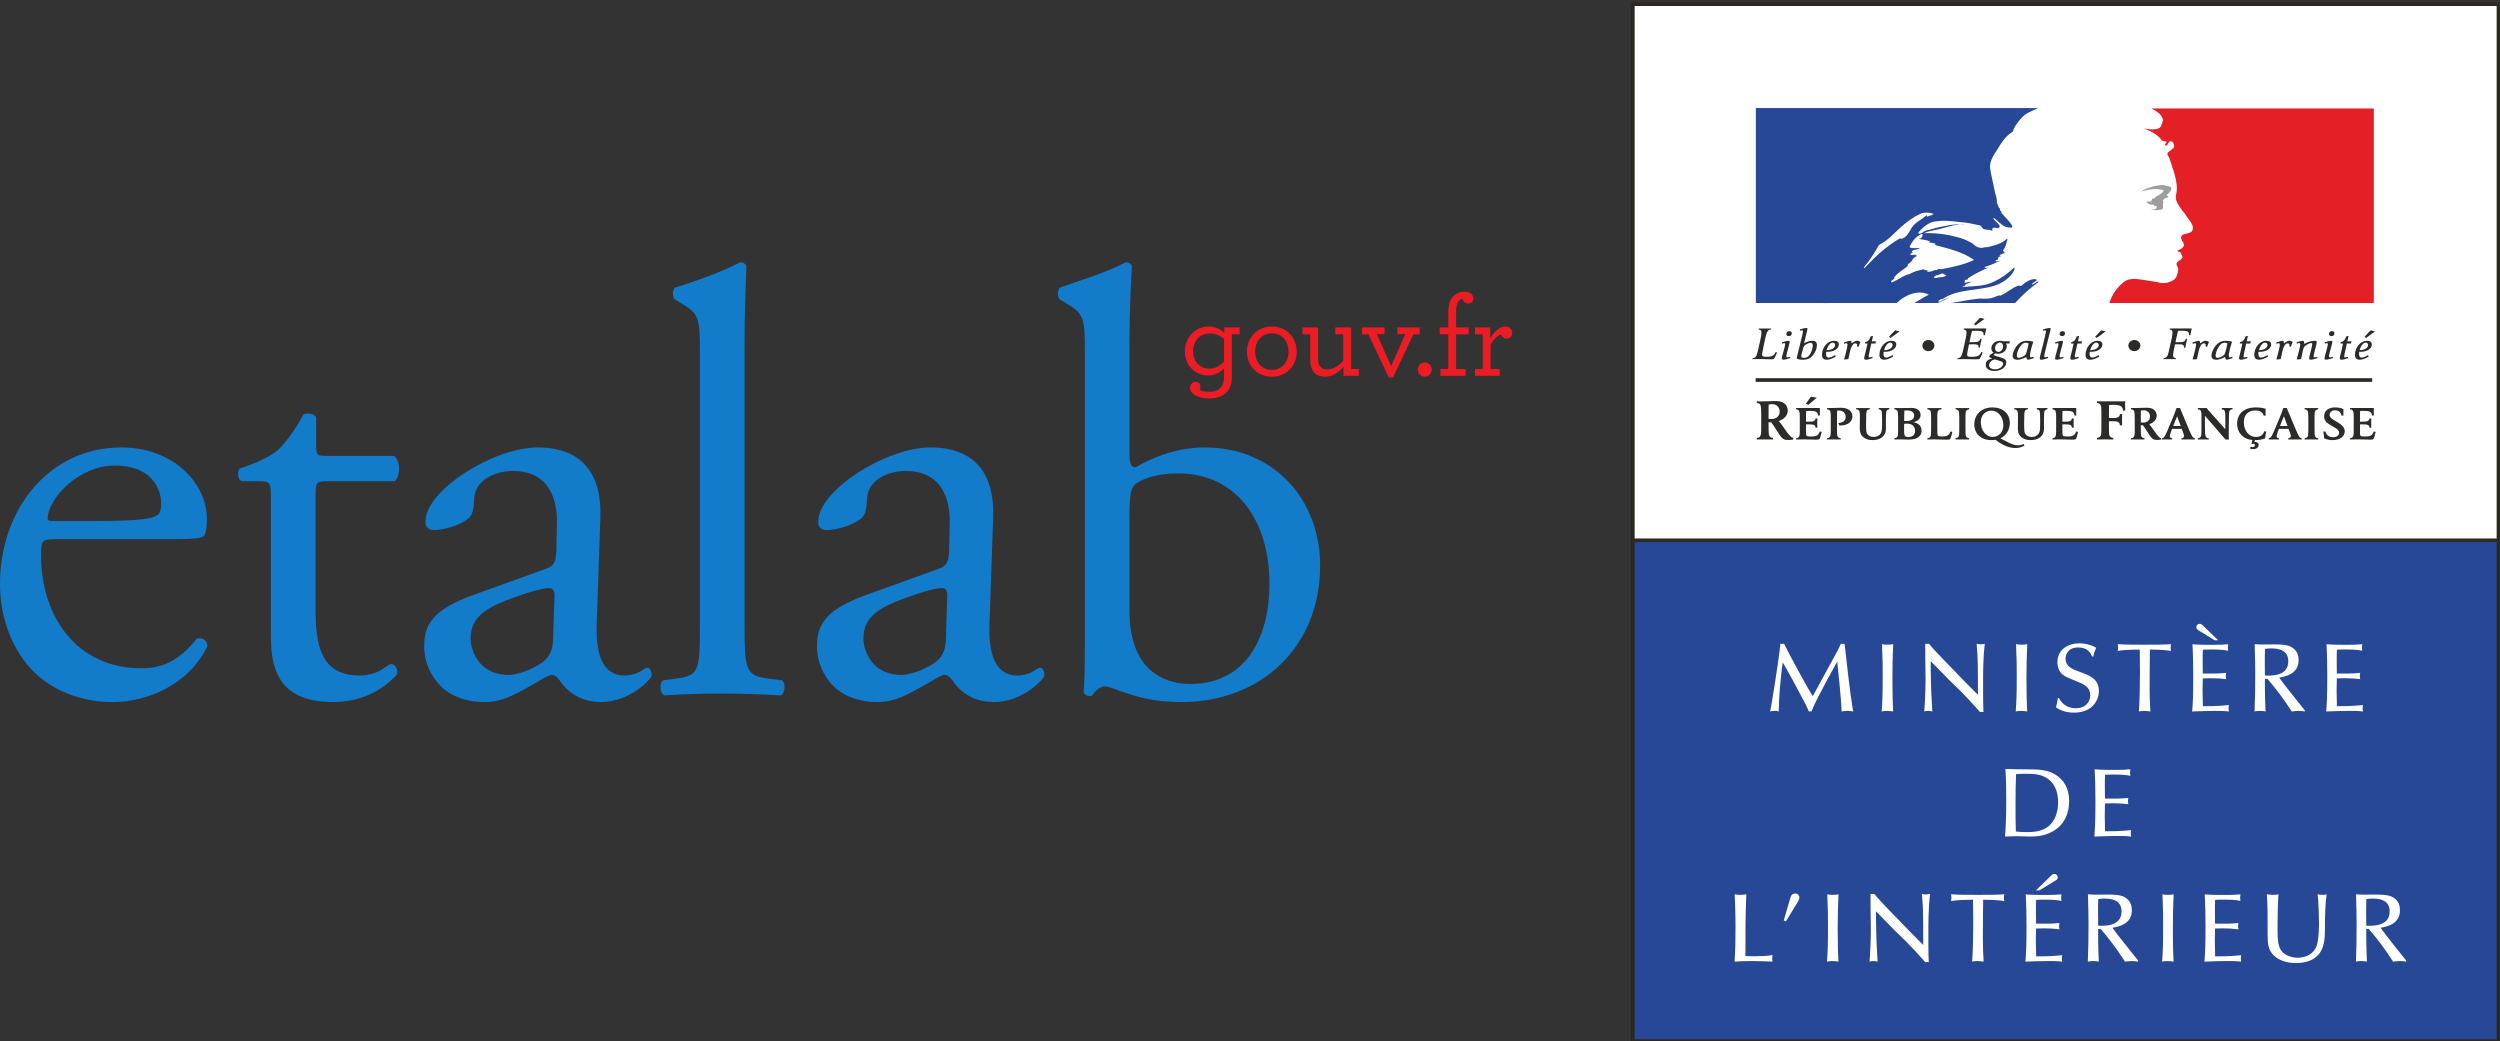 <?xml version="1.0" encoding="UTF-8" standalone="no"?>
<!-- Created with Inkscape (http://www.inkscape.org/) -->

<svg
   xmlns:dc="http://purl.org/dc/elements/1.1/"
   xmlns:cc="http://creativecommons.org/ns#"
   xmlns:rdf="http://www.w3.org/1999/02/22-rdf-syntax-ns#"
   xmlns:svg="http://www.w3.org/2000/svg"
   xmlns="http://www.w3.org/2000/svg"
   xmlns:sodipodi="http://sodipodi.sourceforge.net/DTD/sodipodi-0.dtd"
   xmlns:inkscape="http://www.inkscape.org/namespaces/inkscape"
   id="svg2"
   version="1.1"
   inkscape:version="0.91 r13725"
   xml:space="preserve"
   width="466.778"
   height="194.362"
   viewBox="0 0 466.778 194.362"
   sodipodi:docname="etalab_mi_logos.svg"><rect x="0" y="0" width="466.778" height="194.362" fill="#333333" stroke="none"/><defs
     id="defs6"><clipPath
       clipPathUnits="userSpaceOnUse"
       id="clipPath22"><path
         d="m 253.918,636.886 87.44,0 0,112.311 -87.44,0 0,-112.311 z"
         id="path24-3"
         inkscape:connector-curvature="0" /></clipPath><clipPath
       clipPathUnits="userSpaceOnUse"
       id="clipPath236"><path
         d="m 253.918,636.886 87.439,0 0,112.311 -87.439,0 0,-112.311 z"
         id="path238"
         inkscape:connector-curvature="0" /></clipPath><clipPath
       clipPathUnits="userSpaceOnUse"
       id="clipPath250"><path
         d="m 253.918,636.886 87.44,0 0,112.311 -87.44,0 0,-112.311 z"
         id="path252"
         inkscape:connector-curvature="0" /></clipPath></defs><sodipodi:namedview
     pagecolor="#ffffff"
     bordercolor="#666666"
     borderopacity="1"
     objecttolerance="10"
     gridtolerance="10"
     guidetolerance="10"
     inkscape:pageopacity="0"
     inkscape:pageshadow="2"
     inkscape:window-width="1301"
     inkscape:window-height="744"
     id="namedview4"
     showgrid="false"
     inkscape:zoom="0.94414467"
     inkscape:cx="461.76621"
     inkscape:cy="167.86841"
     inkscape:window-x="65"
     inkscape:window-y="339"
     inkscape:window-maximized="1"
     inkscape:current-layer="g10"
     fit-margin-top="0"
     fit-margin-left="0"
     fit-margin-right="0"
     fit-margin-bottom="0" /><g
     id="g10"
     inkscape:groupmode="layer"
     inkscape:label="ink_ext_XXXXXX"
     transform="matrix(1.25,0,0,-1.25,-4,131.081)"><g
       id="g12"
       transform="matrix(0.1,0,0,0.1,3.2,0)"><path
         d="m 141.527,270.371 c 66.653,0 86.504,3.602 93.715,9.024 2.672,1.804 5.403,5.402 5.403,17.117 0,25.226 -17.125,56.789 -69.379,56.789 -53.184,0 -99.153,-48.688 -100.039,-78.418 0,-1.817 0,-4.512 6.316,-4.512 l 63.984,0 z M 85.644,243.348 c -23.441,0 -24.332,-1.805 -24.332,-24.344 0,-91.035 53.153,-168.516 149.566,-168.516 29.766,0 55.019,9.016 82.914,44.148 9.023,2.707 15.344,-2.695 16.234,-10.797 C 280.32,22.527 215.391,0 168.563,0 109.949,0 64.016,25.223 37.867,59.504 10.863,94.637 0,136.992 0,176.641 0,287.477 73.031,380.32 181.176,380.32 c 77.48,0 127.961,-53.164 127.961,-107.254 0,-12.605 -1.809,-19.804 -3.617,-23.41 -2.704,-5.418 -15.286,-6.308 -53.153,-6.308 l -166.722,0"
         style="fill:#127bca;fill-opacity:1;fill-rule:nonzero;stroke:none"
         id="path14"
         inkscape:connector-curvature="0" /><path
         d="m 487.551,329.859 c -15.281,0 -16.172,-2.703 -16.172,-21.636 l 0,-168.535 c 0,-52.258 6.32,-100.04 65.793,-100.04 8.988,0 17.062,1.816 24.332,4.512 8.101,2.734 19.824,12.617 22.496,12.617 7.211,0 10.863,-9.883 9.023,-15.312 C 576.785,22.527 544.379,0 498.383,0 420.867,0 404.668,43.27 404.668,97.344 l 0,206.367 c 0,24.336 -0.859,26.148 -18.875,26.148 l -25.285,0 c -5.403,3.618 -6.289,13.528 -2.699,18.93 26.113,8.102 48.699,19.809 57.66,27.938 11.719,10.789 28.844,35.125 37.867,53.164 4.539,1.812 15.34,1.812 18.934,-4.504 l 0,-40.559 c 0,-16.23 0.918,-17.117 16.203,-17.117 l 100.039,0 c 10.801,-8.137 8.988,-32.469 0.886,-37.852 l -101.847,0"
         style="fill:#127bca;fill-opacity:1;fill-rule:nonzero;stroke:none"
         id="path16"
         inkscape:connector-curvature="0" /><path
         d="m 759.77,40.574 c 17.984,0 46,13.496 54.96,22.523 10.801,10.828 11.723,23.445 11.723,42.351 l 1.813,53.145 c 0,9.941 -3.621,11.719 -9.024,11.719 -5.398,0 -20.742,-3.586 -36.976,-9.012 -53.149,-17.992 -79.297,-31.496 -79.297,-66.664 0,-15.34 10.804,-54.062 56.801,-54.062 z M 815.621,199.16 c 13.535,4.512 14.422,12.656 15.348,26.145 l 0.886,41.461 c 0.887,33.371 -9.914,78.418 -65.824,78.418 -25.191,0 -55.851,-12.625 -57.656,-40.571 -0.895,-14.437 -1.781,-25.218 -8.965,-30.64 -13.558,-10.821 -37.867,-17.11 -51.398,-17.11 -8.102,0 -12.645,4.485 -12.645,12.602 0,46.859 101.852,110.855 167.641,110.855 64.875,0 96.422,-37.871 93.722,-105.437 l -5.402,-156.797 c -1.812,-41.484 6.317,-78.438 41.453,-78.438 9.028,0 17.157,2.734 22.555,5.441 4.453,2.692 9.023,6.289 11.727,6.289 3.558,0 6.32,-5.402 6.32,-11.73 C 973.383,35.176 941.809,0 897.645,0 875.98,0 854.352,8.105 839.066,27.988 c -3.621,5.371 -9.023,12.586 -14.421,12.586 -6.325,0 -17.125,-8.101 -35.168,-18.047 C 769.684,11.727 749.859,0 724.605,0 698.461,0 676.824,7.246 661.543,20.754 644.391,36.062 633.59,58.613 633.59,83.84 c 0,35.164 17.125,55.848 74.785,76.598 l 107.246,38.722"
         style="fill:#127bca;fill-opacity:1;fill-rule:nonzero;stroke:none"
         id="path18"
         inkscape:connector-curvature="0" /><path
         d="m 1112.15,113.574 c 0,-64.902 1.78,-73.926 34.25,-78.398 l 21.6,-2.703 c 6.29,-4.484 4.51,-19.828 -1.75,-22.523 -29.77,1.777 -55.91,2.695 -87.49,2.695 -32.4,0 -59.44,-0.918 -86.502,-2.695 -6.297,2.695 -8.102,18.039 -1.785,22.523 l 20.747,2.703 c 33.33,4.473 34.24,13.496 34.24,78.398 l 0,407.34 c 0,53.149 -0.91,58.563 -27.92,74.793 l -9.05,5.422 c -4.52,2.699 -4.52,15.312 0,17.996 22.55,7.211 64.87,20.742 97.34,37.867 3.62,0 7.21,-1.797 9.02,-5.402 -0.92,-27.035 -2.7,-72.113 -2.7,-111.762 l 0,-426.254"
         style="fill:#127bca;fill-opacity:1;fill-rule:nonzero;stroke:none"
         id="path20"
         inkscape:connector-curvature="0" /><path
         d="m 1346.47,40.574 c 17.98,0 45.94,13.496 54.97,22.523 10.8,10.828 11.71,23.445 11.71,42.351 l 1.81,53.145 c 0,9.941 -3.62,11.719 -9.08,11.719 -5.37,0 -20.68,-3.586 -36.92,-9.012 -53.15,-17.992 -79.29,-31.496 -79.29,-66.664 0,-15.34 10.83,-54.062 56.8,-54.062 z m 55.85,158.586 c 13.53,4.512 14.46,12.656 15.35,26.145 l 0.88,41.461 c 0.92,33.371 -9.91,78.418 -65.76,78.418 -25.25,0 -55.91,-12.625 -57.69,-40.571 -0.92,-14.437 -1.81,-25.218 -9.02,-30.64 -13.53,-10.821 -37.84,-17.11 -51.37,-17.11 -8.1,0 -12.61,4.485 -12.61,12.602 0,46.859 101.82,110.855 167.61,110.855 64.87,0 96.41,-37.871 93.75,-105.437 l -5.43,-156.797 c -1.82,-41.484 6.32,-78.438 41.48,-78.438 8.97,0 17.06,2.734 22.49,5.441 4.48,2.692 9,6.289 11.73,6.289 3.58,0 6.35,-5.402 6.35,-11.73 C 1560.08,35.176 1528.48,0 1484.35,0 c -21.64,0 -43.31,8.105 -58.59,27.988 -3.58,5.371 -8.98,12.586 -14.42,12.586 -6.29,0 -17.12,-8.101 -35.17,-18.047 C 1356.35,11.727 1336.56,0 1311.31,0 c -26.15,0 -47.78,7.246 -63.07,20.754 -17.12,15.309 -27.96,37.859 -27.96,63.086 0,35.164 17.16,55.848 74.82,76.598 l 107.22,38.722"
         style="fill:#127bca;fill-opacity:1;fill-rule:nonzero;stroke:none"
         id="path22"
         inkscape:connector-curvature="0" /><path
         d="m 1687.13,135.215 c 0,-31.582 7.21,-59.5 22.52,-78.438 15.34,-18.906 39.65,-29.734 68.49,-29.734 84.69,0 118.05,72.105 118.05,149.598 0,92.824 -47.71,164.937 -136.98,164.937 -27,0 -48.7,-6.336 -61.25,-14.422 -9.02,-6.32 -10.83,-16.234 -10.83,-51.386 l 0,-140.555 z m -66.69,385.699 c 0,53.149 -0.89,58.563 -27.95,74.793 l -9.02,5.422 c -4.49,2.699 -4.49,15.312 0,17.996 20.74,8.117 63.97,19.84 98.25,37.867 3.59,0 7.22,-1.797 8.99,-5.402 -1.77,-31.531 -3.58,-72.113 -3.58,-111.762 l 0,-170.324 c 0,-15.328 3.58,-18.902 8.98,-18.902 23.48,13.5 59.51,29.718 103.67,29.718 102.73,0 172.11,-77.484 172.11,-176.648 C 1971.89,83.84 1885.39,0 1764.61,0 c -33.3,0 -58.56,5.41 -76.59,11.727 -18.94,5.402 -30.6,11.719 -37.87,11.719 -7.21,0 -14.43,-7.234 -18.88,-13.496 -0.92,-0.926 -1.81,-0.926 -3.61,-0.926 -3.66,0 -7.22,1.816 -9.03,5.402 0.92,12.617 1.81,29.734 1.81,76.598 l 0,429.891"
         style="fill:#127bca;fill-opacity:1;fill-rule:nonzero;stroke:none"
         id="path24"
         inkscape:connector-curvature="0" /><path
         d="m 1782.1,523.98 c 0,-15.3 10.03,-25.964 23.94,-25.964 9.17,0 16.47,4.406 22.24,10.515 l 0,33.942 c -5.3,4.57 -12.24,8.129 -21.57,8.129 -14.76,0 -24.61,-11.539 -24.61,-26.622 z m 57.84,-39.05 c 0,-8.973 -2.36,-15.926 -6.59,-21.02 -6.11,-7.453 -16.27,-10.527 -27.5,-10.527 -11.36,0 -20.16,3.547 -24.58,7.812 -2.58,2.543 -3.74,5.414 -3.74,8.301 0,4.922 3.58,8.805 8.47,8.805 4.23,0 7.12,-3.203 7.12,-7.27 0,-1.707 -0.46,-3.39 -1.48,-4.742 2.18,-1.383 6.9,-2.887 14.21,-2.887 7.12,0 13.91,1.856 18.13,7.106 2.71,3.41 4.3,7.793 4.3,13.93 l 0,14.074 c -5.95,-6.11 -13.07,-10.664 -24.09,-10.664 -18.84,0 -34.34,14.925 -34.34,35.945 0,19.539 14.31,37.148 35.81,37.148 9.67,0 17.32,-3.894 23.11,-9.308 l 0,7.976 22.9,0 0,-10.375 -11.73,0 0,-64.304"
         style="fill:#ed1c24;fill-opacity:1;fill-rule:nonzero;stroke:none"
         id="path26"
         inkscape:connector-curvature="0" /><path
         d="m 1924.64,523.457 c 0,15.957 -10.13,27.313 -24.92,27.313 -14.76,0 -24.94,-11.356 -24.94,-27.313 0,-16.121 10.18,-27.309 24.94,-27.309 14.79,0 24.92,11.188 24.92,27.309 z m -62.08,0 c 0,20.359 14.73,37.484 37.16,37.484 22.4,0 37.16,-16.937 37.16,-37.484 0,-20.543 -14.76,-37.5 -37.16,-37.5 -22.55,0 -37.16,16.816 -37.16,37.5"
         style="fill:#ed1c24;fill-opacity:1;fill-rule:nonzero;stroke:none"
         id="path28"
         inkscape:connector-curvature="0" /><path
         d="m 1960.51,495.625 c -2.21,3.883 -3.4,9.008 -3.4,14.773 l 0,38.836 -11.54,0 0,10.375 23.26,0 0,-46.996 c 0,-4.082 0.64,-7.336 1.99,-9.699 2.25,-4.238 5.96,-6.094 11.85,-6.094 9.02,0 17,5.758 23.78,12.735 l 0,39.679 -11.88,0 0,10.375 23.6,0 0,-62.109 11.54,0 0,-10.176 -22.92,0 0,13.395 c -6.75,-7.981 -16.63,-14.762 -27,-14.762 -9.49,0 -15.72,3.563 -19.28,9.668"
         style="fill:#ed1c24;fill-opacity:1;fill-rule:nonzero;stroke:none"
         id="path30"
         inkscape:connector-curvature="0" /><path
         d="m 2043.98,549.234 -9.48,0 0,10.375 33.57,0 0,-10.004 -11.54,0 21.39,-47.707 21.2,47.707 -11.9,0 0,10.004 33.44,0 0,-10.375 -9.48,0 -30.38,-64.304 -6.44,0 -30.38,64.304"
         style="fill:#ed1c24;fill-opacity:1;fill-rule:nonzero;stroke:none"
         id="path32"
         inkscape:connector-curvature="0" /><path
         d="m 2117.84,496.621 c 0,5.957 4.43,10.715 10.31,10.715 5.95,0 10.38,-4.758 10.38,-10.715 0,-5.902 -4.43,-10.664 -10.38,-10.664 -5.88,0 -10.31,4.762 -10.31,10.664"
         style="fill:#ed1c24;fill-opacity:1;fill-rule:nonzero;stroke:none"
         id="path34"
         inkscape:connector-curvature="0" /><path
         d="m 2184.52,602.34 c -2.23,-0.508 -4.26,-1.504 -5.58,-3.395 -2.61,-3.023 -3.96,-7.945 -3.96,-15.097 l 0,-24.239 18.72,0 0,-10.375 -18.72,0 0,-51.734 14.12,0 0,-10.176 -37.5,0 0,10.176 11.72,0 0,51.734 -12.92,0 0,10.375 12.92,0 0,21.524 c 0,11.722 2.06,19.531 7.61,25.117 4.24,4.098 9.33,6.629 16.48,6.629 7.82,0 13.2,-3.742 13.2,-9.68 0,-4.758 -3.2,-7.98 -7.31,-7.98 -4.73,0 -7.42,3.066 -8.78,7.121"
         style="fill:#ed1c24;fill-opacity:1;fill-rule:nonzero;stroke:none"
         id="path36"
         inkscape:connector-curvature="0" /><path
         d="m 2258.85,551.461 c 0,-4.57 -3.6,-8.652 -8.14,-8.652 -4.41,0 -7.48,2.882 -8.65,6.086 -5.46,-1.532 -12.06,-7.961 -15.61,-15.247 l 0,-36.148 13.56,0 0,-10.176 -36.8,0 0,10.176 11.54,0 0,51.734 -11.54,0 0,10.375 22.71,0 0,-16.464 c 5.61,10.019 14.24,17.796 22.1,17.796 7.12,0 10.83,-4.57 10.83,-9.48"
         style="fill:#ed1c24;fill-opacity:1;fill-rule:nonzero;stroke:none"
         id="path38"
         inkscape:connector-curvature="0" /></g><g
       id="g4518"
       transform="matrix(1.486,0,0,1.384,-130.545,-932.367)"><path
         inkscape:connector-curvature="0"
         id="path16-6"
         style="fill:#ffffff;fill-opacity:1;fill-rule:nonzero;stroke:none"
         d="m 254.117,691.184 87.043,0 0,57.814 -87.043,0 0,-57.814 z" /><g
         id="g18"><g
           clip-path="url(#clipPath22)"
           id="g20"><g
             transform="translate(268.151,705.827)"
             id="g26"><path
               inkscape:connector-curvature="0"
               id="path28-7"
               style="fill:#2b2b2a;fill-opacity:1;fill-rule:nonzero;stroke:none"
               d="m 0,0 c -0.123,0 -0.235,-0.018 -0.37,-0.049 0,-0.364 -0.007,-1.026 -0.007,-1.539 0.069,-0.012 0.192,-0.018 0.272,-0.018 0.507,0 0.846,0.315 0.846,0.796 C 0.741,-0.34 0.426,0 0,0 m 1.588,-3.867 c -0.229,0 -0.359,0.031 -0.488,0.116 -0.204,0.137 -0.421,0.507 -0.544,0.717 -0.21,0.364 -0.444,0.754 -0.667,1.081 -0.037,-0.006 -0.068,-0.006 -0.093,-0.006 -0.062,0 -0.111,0.006 -0.173,0.006 l 0,-0.327 c 0,-0.166 0.007,-0.334 0.007,-0.501 0.005,-0.334 0.012,-0.475 0.062,-0.604 0.061,-0.162 0.173,-0.241 0.376,-0.26 l 0,-0.173 -0.142,0.005 c -0.161,0.006 -0.383,0 -0.674,0 -0.284,0 -0.506,0.006 -0.667,0 l -0.148,-0.005 0,0.173 c 0.154,0.012 0.228,0.043 0.303,0.123 0.067,0.081 0.111,0.191 0.123,0.334 0.019,0.185 0.024,0.297 0.024,0.908 l 0,1.037 c 0,0.755 -0.024,0.94 -0.067,1.113 -0.043,0.166 -0.173,0.234 -0.383,0.259 l 0,0.174 c 0.123,-0.012 0.247,-0.006 0.37,-0.006 0.321,0 0.421,0 0.804,0.017 0.333,0.013 0.525,0.019 0.673,0.019 0.42,0 0.673,-0.062 0.883,-0.21 0.235,-0.166 0.39,-0.488 0.39,-0.809 0,-0.507 -0.334,-0.92 -0.902,-1.13 0.235,-0.297 0.42,-0.594 0.636,-0.933 0.198,-0.316 0.396,-0.588 0.55,-0.742 0.086,-0.092 0.142,-0.123 0.259,-0.154 l 0,-0.173 C 1.94,-3.855 1.779,-3.867 1.588,-3.867" /></g><g
             transform="translate(272.908,702.086)"
             id="g30"><path
               inkscape:connector-curvature="0"
               id="path32-5"
               style="fill:#2b2b2a;fill-opacity:1;fill-rule:nonzero;stroke:none"
               d="m 0,0 c -0.046,-0.076 -0.097,-0.092 -0.377,-0.092 -0.175,0 -0.343,0.01 -0.517,0.016 -0.244,0.004 -0.489,0.015 -0.734,0.015 -0.245,0 -0.49,-0.006 -0.735,-0.015 l 0,0.143 c 0.229,0.02 0.332,0.152 0.352,0.376 0.015,0.154 0.015,0.317 0.015,0.582 l 0,1.444 c 0,0.271 -0.015,0.394 -0.056,0.501 -0.046,0.132 -0.138,0.195 -0.311,0.215 l 0,0.143 2.388,0 C 0.025,3.18 0.021,3.026 0.021,2.879 0.021,2.756 0.015,2.637 0.025,2.516 l -0.183,0 C -0.195,2.91 -0.363,3.015 -0.97,3.015 -1.083,3.015 -1.23,3.011 -1.353,3.006 -1.363,2.807 -1.368,2.74 -1.368,2.444 l 0,-0.592 c 0.076,-0.005 0.138,-0.005 0.23,-0.005 0.53,0 0.694,0.077 0.724,0.352 l 0.184,0 C -0.24,2.118 -0.24,1.95 -0.24,1.693 c 0,-0.259 0.005,-0.412 0.01,-0.494 l -0.184,0 c -0.015,0.291 -0.153,0.362 -0.678,0.362 -0.092,0 -0.184,-0.004 -0.276,-0.004 0,-0.322 0.005,-0.644 0.005,-0.966 0,-0.213 0.036,-0.284 0.158,-0.316 0.077,-0.02 0.195,-0.025 0.352,-0.025 0.551,0 0.746,0.122 0.863,0.542 L 0.209,0.75 C 0.137,0.393 0.056,0.097 0,0 M -1.138,3.659 -1.379,3.802 -0.873,4.547 -0.286,4.44 -1.138,3.659 Z" /></g><g
             transform="translate(275.036,703.526)"
             id="g34"><path
               inkscape:connector-curvature="0"
               id="path36-3"
               style="fill:#2b2b2a;fill-opacity:1;fill-rule:nonzero;stroke:none"
               d="m 0,0 c -0.051,0 -0.076,0 -0.143,0.005 l -0.112,0.259 c 0.48,0.031 0.745,0.266 0.745,0.653 0,0.41 -0.28,0.7 -0.669,0.7 -0.061,0 -0.112,-0.006 -0.193,-0.02 0,-0.317 -0.01,-0.633 -0.01,-0.95 l 0,-0.893 c 0,-0.668 0.004,-0.78 0.056,-0.914 0.045,-0.132 0.138,-0.199 0.311,-0.213 l 0,-0.143 -0.123,0.004 c -0.132,0.005 -0.316,0.005 -0.561,0.005 -0.24,0 -0.429,0 -0.556,-0.005 l -0.122,-0.004 0,0.143 c 0.23,0.02 0.331,0.152 0.351,0.376 0.016,0.154 0.016,0.246 0.016,0.751 l 0,1.275 c 0,0.271 -0.016,0.394 -0.056,0.501 -0.046,0.132 -0.138,0.195 -0.311,0.215 l 0,0.143 c 0.061,-0.006 0.015,-0.006 0.234,-0.006 0.087,0 0.21,0 0.373,0.006 0.26,0.009 0.52,0.025 0.78,0.025 0.725,0 1.159,-0.358 1.159,-0.949 C 1.169,0.407 0.674,0 0,0" /></g><g
             transform="translate(279.674,705.157)"
             id="g38"><path
               inkscape:connector-curvature="0"
               id="path40"
               style="fill:#2b2b2a;fill-opacity:1;fill-rule:nonzero;stroke:none"
               d="m 0,0 c -0.056,-0.076 -0.081,-0.178 -0.092,-0.383 -0.009,-0.219 -0.014,-0.387 -0.014,-0.703 0,-0.118 0.005,-0.469 0.005,-0.822 0,-0.357 -0.057,-0.573 -0.205,-0.786 -0.235,-0.342 -0.622,-0.516 -1.133,-0.516 -0.321,0 -0.566,0.062 -0.796,0.215 -0.357,0.23 -0.495,0.53 -0.495,1.071 0,0.552 0.01,0.792 0.01,0.97 0,0.26 0.016,0.531 -0.03,0.786 -0.031,0.183 -0.128,0.261 -0.342,0.281 l 0,0.144 0.117,-0.007 c 0.132,-0.004 0.321,-0.004 0.566,-0.004 0.246,0 0.435,0 0.567,0.004 l 0.117,0.007 0,-0.144 c -0.158,-0.02 -0.234,-0.062 -0.286,-0.147 -0.045,-0.078 -0.066,-0.179 -0.071,-0.405 -0.01,-0.32 -0.015,-0.637 -0.015,-0.959 0,-0.877 0.02,-1.047 0.179,-1.23 0.123,-0.143 0.331,-0.24 0.577,-0.24 0.341,0 0.673,0.174 0.775,0.517 0.066,0.219 0.076,0.376 0.076,0.953 l 0,0.505 c 0,0.582 -0.015,0.761 -0.071,0.848 -0.056,0.092 -0.132,0.143 -0.265,0.158 l 0,0.144 c 0.204,-0.011 0.275,-0.011 0.531,-0.011 0.259,0 0.331,0 0.535,0.011 l 0,-0.144 C 0.128,0.098 0.057,0.067 0,0" /></g><g
             transform="translate(281.715,703.723)"
             id="g42"><path
               inkscape:connector-curvature="0"
               id="path44"
               style="fill:#2b2b2a;fill-opacity:1;fill-rule:nonzero;stroke:none"
               d="m 0,0 c -0.087,0 -0.179,-0.005 -0.312,-0.015 -0.004,-0.137 -0.004,-0.164 -0.004,-0.398 l 0,-0.301 c 0,-0.286 0.01,-0.438 0.046,-0.541 0.04,-0.127 0.163,-0.188 0.378,-0.188 0.434,0 0.678,0.239 0.678,0.668 C 0.786,-0.3 0.48,0 0,0 m -0.015,1.425 c -0.092,0 -0.184,-0.011 -0.275,-0.011 -0.006,-0.331 -0.016,-0.902 -0.022,-1.117 0.057,-0.006 0.128,-0.011 0.225,-0.011 0.5,0 0.786,0.21 0.786,0.577 0,0.352 -0.266,0.562 -0.714,0.562 M 1.097,-1.474 C 0.858,-1.658 0.587,-1.72 0.066,-1.72 c -0.274,0 -0.555,0.022 -0.832,0.022 -0.112,0 -0.321,0 -0.464,-0.011 l -0.061,-0.005 0,0.144 c 0.241,0.019 0.331,0.141 0.352,0.376 0.015,0.154 0.021,0.246 0.021,0.751 l 0,0.964 c 0,0.474 -0.006,0.678 -0.057,0.812 -0.051,0.132 -0.142,0.194 -0.316,0.214 l 0,0.144 C -1.056,1.68 -0.918,1.68 -0.592,1.68 c 0.296,0 0.741,0.015 1.036,0.015 0.47,0 0.898,-0.224 0.898,-0.756 0,-0.392 -0.245,-0.657 -0.729,-0.78 0.541,-0.108 0.826,-0.418 0.826,-0.924 0,-0.306 -0.112,-0.537 -0.342,-0.709" /></g><g
             transform="translate(286.037,702.081)"
             id="g46"><path
               inkscape:connector-curvature="0"
               id="path48"
               style="fill:#2b2b2a;fill-opacity:1;fill-rule:nonzero;stroke:none"
               d="m 0,0 c -0.046,-0.072 -0.107,-0.087 -0.361,-0.087 -0.129,0 -0.262,0.005 -0.388,0.009 -0.318,0.011 -0.604,0.022 -0.95,0.022 -0.26,0 -0.434,-0.006 -0.597,-0.016 l 0,0.144 c 0.127,0.009 0.194,0.034 0.25,0.1 0.092,0.108 0.118,0.24 0.118,0.613 0,0.256 0.005,0.459 0.005,0.725 l 0,0.546 c 0,0.689 -0.005,0.781 -0.057,0.919 -0.046,0.132 -0.143,0.195 -0.316,0.214 l 0,0.144 0.127,-0.007 c 0.138,-0.004 0.327,-0.004 0.582,-0.004 0.251,0 0.445,0 0.577,0.004 l 0.127,0.007 0,-0.144 c -0.259,0 -0.372,-0.138 -0.403,-0.382 -0.01,-0.087 -0.015,-0.17 -0.015,-0.751 l 0,-0.852 c 0,-0.71 0.005,-0.797 0.072,-0.868 0.056,-0.056 0.162,-0.081 0.382,-0.081 0.28,0 0.434,0.029 0.562,0.101 0.142,0.076 0.249,0.23 0.301,0.445 L 0.21,0.75 C 0.153,0.453 0.056,0.086 0,0" /></g><g
             transform="translate(287.813,702.014)"
             id="g50"><path
               inkscape:connector-curvature="0"
               id="path52"
               style="fill:#2b2b2a;fill-opacity:1;fill-rule:nonzero;stroke:none"
               d="m 0,0 c -0.128,0.005 -0.317,0.005 -0.557,0.005 -0.245,0 -0.429,0 -0.56,-0.005 l -0.124,-0.005 0,0.144 c 0.239,0.02 0.332,0.141 0.352,0.376 0.016,0.154 0.02,0.246 0.02,0.751 l 0,0.857 c 0,0.134 -0.004,0.271 -0.004,0.418 0,0.271 -0.01,0.394 -0.051,0.501 -0.045,0.132 -0.144,0.195 -0.317,0.214 l 0,0.144 0.124,-0.007 c 0.131,-0.004 0.315,-0.004 0.56,-0.004 0.24,0 0.429,0 0.557,0.004 l 0.123,0.007 0,-0.144 C -0.097,3.241 -0.209,3.103 -0.23,2.874 -0.245,2.726 -0.245,2.583 -0.245,2.123 l 0,-0.857 c 0,-0.669 0.005,-0.781 0.055,-0.914 0.047,-0.132 0.139,-0.199 0.313,-0.213 l 0,-0.144 L 0,0 Z" /></g><g
             transform="translate(290.175,705.128)"
             id="g54"><path
               inkscape:connector-curvature="0"
               id="path56"
               style="fill:#2b2b2a;fill-opacity:1;fill-rule:nonzero;stroke:none"
               d="m 0,0 c -0.622,0 -1.068,-0.521 -1.068,-1.25 0,-0.888 0.527,-1.588 1.196,-1.588 0.628,0 1.071,0.532 1.071,1.27 C 1.199,-0.689 0.674,0 0,0 m 2.409,-4.037 c -0.398,0 -0.823,0.123 -1.225,0.347 -0.23,0.127 -0.552,0.347 -0.786,0.541 -0.173,-0.027 -0.24,-0.031 -0.403,-0.031 -1.031,0 -1.716,0.673 -1.716,1.69 0,1.085 0.741,1.837 1.824,1.837 1.05,0 1.749,-0.673 1.749,-1.684 0,-0.72 -0.367,-1.358 -0.948,-1.653 0.183,-0.094 0.366,-0.195 0.545,-0.302 0.521,-0.317 0.879,-0.45 1.215,-0.45 0.21,0 0.383,0.047 0.587,0.148 L 3.317,-3.771 C 3.068,-3.945 2.755,-4.037 2.409,-4.037" /></g><g
             transform="translate(295.563,705.157)"
             id="g58"><path
               inkscape:connector-curvature="0"
               id="path60"
               style="fill:#2b2b2a;fill-opacity:1;fill-rule:nonzero;stroke:none"
               d="m 0,0 c -0.056,-0.076 -0.081,-0.178 -0.092,-0.383 -0.01,-0.219 -0.016,-0.387 -0.016,-0.703 0,-0.118 0.006,-0.469 0.006,-0.822 0,-0.357 -0.056,-0.573 -0.205,-0.786 -0.233,-0.342 -0.621,-0.516 -1.132,-0.516 -0.321,0 -0.567,0.062 -0.796,0.215 -0.358,0.23 -0.495,0.53 -0.495,1.071 0,0.552 0.011,0.792 0.011,0.97 0,0.26 0.014,0.531 -0.032,0.786 -0.029,0.183 -0.127,0.261 -0.341,0.281 l 0,0.144 0.117,-0.007 c 0.132,-0.004 0.322,-0.004 0.566,-0.004 0.245,0 0.434,0 0.567,0.004 l 0.117,0.007 0,-0.144 c -0.158,-0.02 -0.235,-0.062 -0.286,-0.147 -0.046,-0.078 -0.066,-0.179 -0.071,-0.405 -0.01,-0.32 -0.016,-0.637 -0.016,-0.959 0,-0.877 0.021,-1.047 0.18,-1.23 0.122,-0.143 0.331,-0.24 0.576,-0.24 0.342,0 0.674,0.174 0.776,0.517 0.066,0.219 0.077,0.376 0.077,0.953 l 0,0.505 c 0,0.582 -0.016,0.761 -0.072,0.848 -0.056,0.092 -0.133,0.143 -0.267,0.158 l 0,0.144 c 0.206,-0.011 0.277,-0.011 0.532,-0.011 0.261,0 0.332,0 0.536,0.011 l 0,-0.144 C 0.128,0.098 0.056,0.067 0,0" /></g><g
             transform="translate(298.676,702.086)"
             id="g62"><path
               inkscape:connector-curvature="0"
               id="path64"
               style="fill:#2b2b2a;fill-opacity:1;fill-rule:nonzero;stroke:none"
               d="m 0,0 c -0.046,-0.076 -0.096,-0.092 -0.378,-0.092 -0.174,0 -0.341,0.01 -0.515,0.016 -0.245,0.004 -0.489,0.015 -0.735,0.015 -0.245,0 -0.49,-0.006 -0.734,-0.015 l 0,0.143 c 0.229,0.02 0.331,0.152 0.351,0.376 0.016,0.154 0.016,0.317 0.016,0.582 l 0,1.444 c 0,0.271 -0.016,0.394 -0.057,0.501 -0.045,0.132 -0.136,0.195 -0.31,0.215 l 0,0.143 2.387,0 C 0.025,3.18 0.021,3.026 0.021,2.879 0.021,2.756 0.016,2.637 0.025,2.516 l -0.183,0 C -0.194,2.91 -0.362,3.015 -0.969,3.015 -1.081,3.015 -1.23,3.011 -1.352,3.006 -1.362,2.807 -1.367,2.74 -1.367,2.444 l 0,-0.592 c 0.075,-0.005 0.137,-0.005 0.229,-0.005 0.532,0 0.693,0.077 0.725,0.352 l 0.183,0 C -0.24,2.118 -0.24,1.95 -0.24,1.693 c 0,-0.259 0.005,-0.412 0.01,-0.494 l -0.183,0 c -0.016,0.291 -0.154,0.362 -0.679,0.362 -0.091,0 -0.183,-0.004 -0.275,-0.004 0,-0.322 0.005,-0.644 0.005,-0.966 0,-0.213 0.036,-0.284 0.158,-0.316 0.077,-0.02 0.194,-0.025 0.352,-0.025 0.55,0 0.745,0.122 0.863,0.542 L 0.21,0.75 C 0.139,0.393 0.056,0.097 0,0" /></g><g
             transform="translate(303.397,705.135)"
             id="g66"><path
               inkscape:connector-curvature="0"
               id="path68"
               style="fill:#2b2b2a;fill-opacity:1;fill-rule:nonzero;stroke:none"
               d="m 0,0 c -0.006,0.444 -0.266,0.617 -0.964,0.617 -0.142,0 -0.277,-0.006 -0.434,-0.019 -0.011,-0.426 -0.011,-0.722 -0.011,-1.396 0.148,-0.006 0.223,-0.012 0.328,-0.012 0.574,0 0.747,0.099 0.778,0.432 l 0.222,0 c 0,-0.173 -0.012,-0.352 -0.012,-0.524 0,-0.229 0.012,-0.464 0.012,-0.692 l -0.222,0 c -0.043,0.37 -0.185,0.444 -0.833,0.444 -0.112,0 -0.154,0 -0.273,-0.006 l 0,-0.692 c 0,-0.135 0,-0.284 0.007,-0.444 0.012,-0.341 0.037,-0.638 0.438,-0.661 l 0,-0.173 -0.147,0.005 c -0.154,0.006 -0.385,0.006 -0.674,0.006 -0.297,0 -0.52,0 -0.679,-0.006 l -0.15,-0.005 0,0.173 c 0.279,0.023 0.401,0.185 0.428,0.457 0.018,0.185 0.018,0.297 0.018,0.908 l 0,1.544 c 0,0.328 -0.018,0.476 -0.068,0.605 -0.056,0.162 -0.166,0.235 -0.378,0.26 l 0,0.174 2.843,0 C 0.216,0.877 0.216,0.679 0.216,0.42 0.216,0.172 0.216,0.135 0.229,0 L 0,0 Z" /></g><g
             transform="translate(305.503,705.163)"
             id="g70"><path
               inkscape:connector-curvature="0"
               id="path72"
               style="fill:#2b2b2a;fill-opacity:1;fill-rule:nonzero;stroke:none"
               d="m 0,0 c -0.104,0 -0.195,-0.015 -0.307,-0.04 0,-0.302 -0.006,-0.848 -0.006,-1.272 0.056,-0.01 0.159,-0.016 0.225,-0.016 0.419,0 0.699,0.261 0.699,0.659 C 0.611,-0.281 0.352,0 0,0 m 1.31,-3.196 c -0.189,0 -0.296,0.027 -0.402,0.098 -0.169,0.112 -0.348,0.419 -0.45,0.593 -0.174,0.3 -0.368,0.622 -0.551,0.892 -0.032,-0.006 -0.056,-0.006 -0.077,-0.006 -0.051,0 -0.092,0.006 -0.143,0.006 l 0,-0.27 c 0,-0.139 0.006,-0.276 0.006,-0.414 0.006,-0.275 0.01,-0.393 0.05,-0.501 0.052,-0.132 0.144,-0.199 0.311,-0.212 l 0,-0.144 -0.118,0.005 c -0.131,0.004 -0.315,0 -0.555,0 -0.235,0 -0.418,0.004 -0.551,0 l -0.122,-0.005 0,0.144 c 0.127,0.009 0.188,0.034 0.25,0.1 0.056,0.067 0.09,0.159 0.101,0.276 0.016,0.153 0.021,0.245 0.021,0.751 l 0,0.857 c 0,0.622 -0.021,0.776 -0.057,0.919 -0.035,0.138 -0.143,0.194 -0.315,0.214 l 0,0.144 c 0.102,-0.011 0.205,-0.007 0.306,-0.007 0.266,0 0.347,0 0.662,0.016 0.277,0.011 0.435,0.015 0.557,0.015 0.347,0 0.557,-0.051 0.729,-0.172 0.195,-0.139 0.323,-0.405 0.323,-0.669 0,-0.42 -0.275,-0.762 -0.745,-0.935 0.192,-0.245 0.346,-0.489 0.525,-0.77 0.163,-0.261 0.327,-0.486 0.454,-0.612 0.072,-0.078 0.117,-0.103 0.215,-0.127 l 0,-0.144 C 1.602,-3.185 1.468,-3.196 1.31,-3.196" /></g><g
             transform="translate(308.842,704.515)"
             id="g74"><path
               inkscape:connector-curvature="0"
               id="path76"
               style="fill:#2b2b2a;fill-opacity:1;fill-rule:nonzero;stroke:none"
               d="m 0,0 c -0.132,-0.347 -0.315,-0.796 -0.391,-1.047 l 0.755,0 L 0,0 Z m 1.655,-2.501 c -0.127,0.005 -0.313,0.005 -0.546,0.005 -0.241,0 -0.423,0 -0.552,-0.005 l -0.116,-0.004 0,0.143 c 0.161,0.009 0.259,0.096 0.259,0.239 0,0.051 -0.014,0.122 -0.067,0.276 -0.061,0.188 -0.1,0.315 -0.163,0.489 l -0.98,0 -0.102,-0.297 c -0.077,-0.228 -0.117,-0.396 -0.117,-0.483 0,-0.148 0.067,-0.215 0.23,-0.224 l 0,-0.143 c -0.194,0.004 -0.264,0.009 -0.51,0.009 -0.241,0 -0.311,-0.005 -0.505,-0.009 l 0,0.143 c 0.078,0.009 0.103,0.02 0.158,0.07 0.097,0.087 0.195,0.266 0.347,0.654 l 0.484,1.235 c 0.134,0.331 0.332,0.868 0.469,1.302 l 0.347,0 C 0.338,0.74 0.445,0.49 0.517,0.306 l 0.718,-1.843 c 0.123,-0.31 0.21,-0.494 0.277,-0.612 0.071,-0.122 0.143,-0.184 0.266,-0.213 l 0,-0.143 -0.123,0.004 z" /></g><g
             transform="translate(314.128,705.117)"
             id="g78"><path
               inkscape:connector-curvature="0"
               id="path80"
               style="fill:#2b2b2a;fill-opacity:1;fill-rule:nonzero;stroke:none"
               d="M 0,0 C -0.054,-0.092 -0.065,-0.179 -0.076,-0.443 -0.09,-0.904 -0.095,-1.617 -0.095,-1.959 l 0,-0.781 c 0,-0.117 0.014,-0.296 0.014,-0.367 l -0.347,0 c -0.331,0.434 -1.02,1.275 -1.02,1.275 -0.082,0.103 -0.72,0.888 -1.041,1.282 0,-0.109 -0.005,-0.042 -0.005,-0.374 l 0,-0.331 c 0,-0.383 0.005,-0.76 0.02,-1.143 0.011,-0.214 0.03,-0.322 0.082,-0.418 0.052,-0.103 0.128,-0.143 0.275,-0.148 l 0,-0.143 c -0.178,0.009 -0.362,0.009 -0.541,0.009 -0.183,0 -0.362,0 -0.546,-0.009 l 0,0.143 c 0.338,0.009 0.347,0.291 0.357,0.555 0.006,0.215 0.01,0.394 0.01,0.72 l 0,1.076 c 0,0.425 -0.02,0.527 -0.096,0.639 -0.051,0.081 -0.118,0.113 -0.271,0.128 l 0,0.143 c 0.169,-0.011 0.229,-0.011 0.444,-0.011 0.21,0 0.271,0 0.438,0.011 0.063,-0.113 0.159,-0.214 0.512,-0.644 0.5,-0.606 0.949,-1.123 1.372,-1.653 l 0,1.112 c 0,0.512 -0.01,0.638 -0.036,0.771 -0.034,0.164 -0.133,0.245 -0.321,0.271 l 0,0.143 c 0.209,-0.011 0.282,-0.011 0.54,-0.011 0.261,0 0.333,0 0.543,0.011 l 0,-0.143 C 0.15,0.149 0.072,0.123 0,0" /></g><g
             transform="translate(317.691,702.131)"
             id="g82"><path
               inkscape:connector-curvature="0"
               id="path84"
               style="fill:#2b2b2a;fill-opacity:1;fill-rule:nonzero;stroke:none"
               d="m 0,0 c -0.331,-0.132 -0.624,-0.184 -1.027,-0.184 l -0.046,-0.203 c 0.028,0.004 0.076,0 0.098,0 0.194,0 0.322,-0.139 0.322,-0.307 0,-0.275 -0.22,-0.469 -0.568,-0.469 -0.101,0 -0.193,0.02 -0.306,0.067 l 0.073,0.198 c 0.065,-0.026 0.126,-0.042 0.184,-0.042 0.142,0 0.239,0.072 0.239,0.201 0,0.101 -0.051,0.163 -0.128,0.163 -0.04,0 -0.077,-0.017 -0.111,-0.042 l -0.112,0.032 0.102,0.413 c -0.449,0.041 -0.777,0.188 -1.053,0.475 -0.315,0.321 -0.485,0.76 -0.485,1.275 0,1.102 0.711,1.766 1.878,1.766 0.353,0 0.694,-0.051 0.99,-0.147 C 0.041,3.078 0.041,2.961 0.041,2.849 0.041,2.762 0.045,2.578 0.05,2.46 l -0.2,0 c -0.08,0.362 -0.371,0.557 -0.835,0.557 -0.72,0 -1.158,-0.479 -1.158,-1.275 0,-0.919 0.515,-1.588 1.224,-1.588 0.429,0 0.72,0.215 0.836,0.622 L 0.112,0.735 C 0.067,0.561 0.02,0.271 0,0" /></g><g
             transform="translate(319.578,704.515)"
             id="g86"><path
               inkscape:connector-curvature="0"
               id="path88"
               style="fill:#2b2b2a;fill-opacity:1;fill-rule:nonzero;stroke:none"
               d="m 0,0 c -0.133,-0.347 -0.316,-0.796 -0.392,-1.047 l 0.754,0 L 0,0 Z m 1.653,-2.501 c -0.127,0.005 -0.311,0.005 -0.547,0.005 -0.24,0 -0.423,0 -0.551,-0.005 l -0.117,-0.004 0,0.143 c 0.164,0.009 0.261,0.096 0.261,0.239 0,0.051 -0.016,0.122 -0.067,0.276 -0.061,0.188 -0.102,0.315 -0.162,0.489 l -0.98,0 -0.102,-0.297 c -0.077,-0.228 -0.119,-0.396 -0.119,-0.483 0,-0.148 0.067,-0.215 0.231,-0.224 l 0,-0.143 c -0.195,0.004 -0.265,0.009 -0.511,0.009 -0.239,0 -0.311,-0.005 -0.505,-0.009 l 0,0.143 c 0.076,0.009 0.101,0.02 0.159,0.07 0.096,0.087 0.192,0.266 0.346,0.654 l 0.486,1.235 c 0.133,0.331 0.33,0.868 0.469,1.302 l 0.347,0 C 0.336,0.74 0.443,0.49 0.516,0.306 l 0.719,-1.843 c 0.123,-0.31 0.209,-0.494 0.275,-0.612 0.072,-0.122 0.143,-0.184 0.264,-0.213 l 0,-0.143 -0.121,0.004 z" /></g><g
             transform="translate(322.899,702.014)"
             id="g90"><path
               inkscape:connector-curvature="0"
               id="path92"
               style="fill:#2b2b2a;fill-opacity:1;fill-rule:nonzero;stroke:none"
               d="m 0,0 c -0.126,0.005 -0.316,0.005 -0.555,0.005 -0.246,0 -0.429,0 -0.562,-0.005 l -0.124,-0.005 0,0.144 c 0.241,0.02 0.333,0.141 0.353,0.376 0.015,0.154 0.02,0.246 0.02,0.751 l 0,0.857 c 0,0.134 -0.005,0.271 -0.005,0.418 0,0.271 -0.01,0.394 -0.051,0.501 -0.045,0.132 -0.143,0.195 -0.317,0.214 l 0,0.144 0.124,-0.007 c 0.133,-0.004 0.316,-0.004 0.562,-0.004 0.239,0 0.429,0 0.555,0.004 l 0.123,0.007 0,-0.144 C -0.097,3.241 -0.209,3.103 -0.23,2.874 -0.244,2.726 -0.244,2.583 -0.244,2.123 l 0,-0.857 c 0,-0.669 0.004,-0.781 0.056,-0.914 C -0.143,0.22 -0.05,0.153 0.123,0.139 l 0,-0.144 L 0,0 Z" /></g><g
             transform="translate(324.487,701.947)"
             id="g94"><path
               inkscape:connector-curvature="0"
               id="path96"
               style="fill:#2b2b2a;fill-opacity:1;fill-rule:nonzero;stroke:none"
               d="m 0,0 c -0.297,0 -0.512,0.04 -0.858,0.174 -0.016,0.195 -0.05,0.49 -0.092,0.734 l 0.194,0.031 c 0.122,-0.414 0.392,-0.626 0.785,-0.626 0.363,0 0.607,0.188 0.607,0.474 0,0.229 -0.158,0.387 -0.387,0.53 l -0.537,0.342 c -0.367,0.235 -0.582,0.479 -0.582,0.929 0,0.572 0.434,0.939 1.108,0.939 0.328,0 0.597,-0.061 0.836,-0.183 C 1.071,3.22 1.071,3.18 1.071,3.022 c 0,-0.184 0,-0.235 0.003,-0.378 l -0.192,0 c -0.072,0.367 -0.3,0.572 -0.654,0.572 -0.315,0 -0.545,-0.199 -0.545,-0.481 0,-0.244 0.167,-0.407 0.438,-0.581 L 0.555,1.874 C 0.969,1.603 1.203,1.342 1.203,0.935 1.203,0.378 0.714,0 0,0" /></g><g
             transform="translate(328.589,702.086)"
             id="g98"><path
               inkscape:connector-curvature="0"
               id="path100"
               style="fill:#2b2b2a;fill-opacity:1;fill-rule:nonzero;stroke:none"
               d="m 0,0 c -0.046,-0.076 -0.096,-0.092 -0.378,-0.092 -0.172,0 -0.342,0.01 -0.515,0.016 -0.245,0.004 -0.49,0.015 -0.735,0.015 -0.244,0 -0.49,-0.006 -0.735,-0.015 l 0,0.143 c 0.23,0.02 0.333,0.152 0.353,0.376 0.015,0.154 0.015,0.317 0.015,0.582 l 0,1.444 c 0,0.271 -0.015,0.394 -0.057,0.501 -0.045,0.132 -0.137,0.195 -0.311,0.215 l 0,0.143 2.39,0 C 0.027,3.18 0.02,3.026 0.02,2.879 0.02,2.756 0.016,2.637 0.027,2.516 l -0.185,0 C -0.194,2.91 -0.362,3.015 -0.969,3.015 -1.082,3.015 -1.23,3.011 -1.352,3.006 -1.361,2.807 -1.367,2.74 -1.367,2.444 l 0,-0.592 c 0.076,-0.005 0.137,-0.005 0.229,-0.005 0.531,0 0.696,0.077 0.725,0.352 l 0.185,0 C -0.239,2.118 -0.239,1.95 -0.239,1.693 c 0,-0.259 0.005,-0.412 0.011,-0.494 l -0.185,0 c -0.016,0.291 -0.154,0.362 -0.678,0.362 -0.094,0 -0.184,-0.004 -0.276,-0.004 0,-0.322 0.006,-0.644 0.006,-0.966 0,-0.213 0.035,-0.284 0.157,-0.316 0.077,-0.02 0.194,-0.025 0.352,-0.025 0.55,0 0.745,0.122 0.862,0.542 L 0.209,0.75 C 0.139,0.393 0.056,0.097 0,0" /></g><g
             transform="translate(268.336,710.745)"
             id="g102"><path
               inkscape:connector-curvature="0"
               id="path104"
               style="fill:#2b2b2a;fill-opacity:1;fill-rule:nonzero;stroke:none"
               d="m 0,0 c -0.044,-0.061 -0.119,-0.079 -0.298,-0.079 -0.243,0 -0.482,0.013 -0.725,0.018 -0.21,0.006 -0.368,0.011 -0.477,0.011 -0.149,0 -0.513,-0.005 -0.617,-0.011 l -0.069,-0.005 0.02,0.105 c 0.149,0.015 0.238,0.06 0.307,0.154 0.08,0.101 0.13,0.239 0.2,0.517 0.065,0.273 0.094,0.437 0.198,0.949 l 0.08,0.394 c 0.079,0.396 0.109,0.63 0.109,0.754 0,0.219 -0.079,0.308 -0.293,0.333 l 0.02,0.11 c 0.03,-0.006 0.054,-0.006 0.07,-0.006 0.183,0 0.362,-0.005 0.546,-0.005 0.288,0 0.477,0.005 0.561,0.005 0.016,0 0.046,0 0.08,0.006 L -0.308,3.14 C -0.462,3.13 -0.546,3.09 -0.621,2.99 -0.745,2.832 -0.815,2.619 -0.998,1.659 L -1.063,1.326 C -1.143,0.919 -1.172,0.779 -1.197,0.596 -1.208,0.536 -1.212,0.471 -1.212,0.442 c 0,-0.195 0.099,-0.254 0.417,-0.254 0.561,0 0.771,0.115 0.954,0.522 L 0.293,0.661 C 0.174,0.333 0.06,0.079 0,0" /></g><g
             transform="translate(269.27,710.625)"
             id="g106"><path
               inkscape:connector-curvature="0"
               id="path108"
               style="fill:#2b2b2a;fill-opacity:1;fill-rule:nonzero;stroke:none"
               d="m 0,0 c -0.099,0 -0.164,0.054 -0.164,0.144 0,0.044 0.015,0.125 0.04,0.234 0.064,0.263 0.154,0.622 0.203,0.81 0.07,0.258 0.1,0.437 0.1,0.507 0,0.064 -0.03,0.093 -0.085,0.093 -0.045,0 -0.089,-0.014 -0.193,-0.043 L -0.134,1.734 -0.149,1.874 C 0.124,1.978 0.392,2.042 0.527,2.042 0.601,2.042 0.631,2.017 0.631,1.958 0.631,1.899 0.606,1.74 0.517,1.392 L 0.442,1.098 C 0.318,0.616 0.288,0.448 0.288,0.367 c 0,-0.073 0.04,-0.118 0.114,-0.118 0.045,0 0.134,0.02 0.274,0.07 l 0.01,-0.14 C 0.422,0.075 0.14,0 0,0 m 0.541,2.539 c -0.154,0 -0.253,0.095 -0.253,0.238 0,0.179 0.129,0.304 0.308,0.304 0.149,0 0.244,-0.089 0.244,-0.234 0,-0.179 -0.124,-0.308 -0.299,-0.308" /></g><g
             transform="translate(272.002,712.454)"
             id="g110"><path
               inkscape:connector-curvature="0"
               id="path112"
               style="fill:#2b2b2a;fill-opacity:1;fill-rule:nonzero;stroke:none"
               d="m 0,0 c -0.089,0 -0.199,-0.034 -0.338,-0.109 -0.144,-0.074 -0.248,-0.154 -0.303,-0.228 -0.064,-0.09 -0.119,-0.244 -0.195,-0.573 -0.074,-0.308 -0.108,-0.5 -0.108,-0.57 0,-0.095 0.108,-0.15 0.308,-0.15 0.203,0 0.377,0.095 0.507,0.279 0.198,0.283 0.347,0.735 0.347,1.057 C 0.218,-0.104 0.144,0 0,0 m 0.005,-1.595 c -0.194,-0.168 -0.423,-0.238 -0.775,-0.238 -0.388,0 -0.622,0.063 -0.622,0.163 0,0.04 0.006,0.09 0.055,0.298 l 0.258,1.128 c 0.085,0.362 0.15,0.652 0.239,1.059 0.05,0.238 0.07,0.367 0.07,0.432 0,0.061 -0.029,0.095 -0.085,0.095 -0.035,0 -0.144,-0.025 -0.218,-0.05 l -0.006,0.143 0.061,0.021 c 0.267,0.09 0.491,0.14 0.595,0.14 0.065,0 0.104,-0.03 0.104,-0.086 0,-0.054 -0.024,-0.179 -0.108,-0.546 L -0.576,0.308 c -0.05,-0.213 -0.065,-0.292 -0.08,-0.362 0.313,0.183 0.586,0.267 0.835,0.267 0.303,0 0.452,-0.154 0.452,-0.466 0,-0.462 -0.264,-1.028 -0.626,-1.342" /></g><g
             transform="translate(274.228,712.469)"
             id="g114"><path
               inkscape:connector-curvature="0"
               id="path116"
               style="fill:#2b2b2a;fill-opacity:1;fill-rule:nonzero;stroke:none"
               d="m 0,0 c -0.238,0 -0.492,-0.328 -0.616,-0.81 l 0.05,0 c 0.462,0 0.809,0.242 0.809,0.561 C 0.243,-0.111 0.134,0 0,0 m -0.512,-0.994 c -0.035,0 -0.08,0 -0.144,0.005 -0.015,-0.09 -0.02,-0.165 -0.02,-0.24 0,-0.253 0.09,-0.387 0.264,-0.387 0.159,0 0.357,0.084 0.65,0.269 l 0.055,-0.169 c -0.368,-0.229 -0.647,-0.333 -0.9,-0.333 -0.308,0 -0.477,0.183 -0.477,0.516 0,0.82 0.558,1.53 1.198,1.53 0.313,0 0.497,-0.142 0.497,-0.391 0,-0.458 -0.487,-0.8 -1.123,-0.8" /></g><g
             transform="translate(276.831,712.026)"
             id="g118"><path
               inkscape:connector-curvature="0"
               id="path120"
               style="fill:#2b2b2a;fill-opacity:1;fill-rule:nonzero;stroke:none"
               d="m 0,0 -0.163,0.015 c 0.009,0.06 0.015,0.129 0.015,0.193 0,0.09 -0.081,0.156 -0.204,0.156 -0.075,0 -0.149,-0.045 -0.214,-0.12 -0.189,-0.213 -0.263,-0.552 -0.373,-1.104 l -0.094,-0.482 c -0.189,-0.01 -0.238,-0.014 -0.432,-0.039 0.05,0.188 0.084,0.337 0.124,0.507 l 0.11,0.462 c 0.074,0.312 0.109,0.507 0.109,0.611 0,0.124 -0.03,0.179 -0.09,0.179 -0.03,0 -0.074,-0.009 -0.125,-0.025 L -1.461,0.314 -1.475,0.462 c 0.244,0.099 0.522,0.179 0.646,0.179 0.049,0 0.079,-0.021 0.089,-0.069 0.015,-0.061 0.025,-0.129 0.03,-0.214 0.224,0.183 0.422,0.289 0.562,0.289 0.094,0 0.213,-0.05 0.328,-0.136 C 0.1,0.333 0.04,0.169 0,0" /></g><g
             transform="translate(278.517,712.365)"
             id="g122"><path
               inkscape:connector-curvature="0"
               id="path124"
               style="fill:#2b2b2a;fill-opacity:1;fill-rule:nonzero;stroke:none"
               d="m 0,0 -0.413,0.009 -0.209,-1.018 c -0.055,-0.263 -0.059,-0.339 -0.059,-0.378 0,-0.07 0.035,-0.109 0.099,-0.109 0.035,0 0.109,0.019 0.228,0.054 l 0.05,0.014 0.015,-0.143 c -0.258,-0.104 -0.527,-0.174 -0.67,-0.174 -0.105,0 -0.17,0.05 -0.17,0.143 0,0.086 0.02,0.21 0.06,0.364 0.045,0.174 0.08,0.317 0.119,0.512 l 0.154,0.735 -0.263,-0.004 0.035,0.158 c 0.337,0.059 0.452,0.328 0.546,0.616 L -0.239,0.829 -0.363,0.242 0.049,0.247 0,0 Z" /></g><g
             transform="translate(280.002,712.469)"
             id="g126"><path
               inkscape:connector-curvature="0"
               id="path128"
               style="fill:#2b2b2a;fill-opacity:1;fill-rule:nonzero;stroke:none"
               d="m 0,0 c -0.239,0 -0.493,-0.328 -0.616,-0.81 l 0.049,0 c 0.463,0 0.81,0.242 0.81,0.561 C 0.243,-0.111 0.134,0 0,0 m -0.512,-0.994 c -0.034,0 -0.08,0 -0.144,0.005 -0.015,-0.09 -0.02,-0.165 -0.02,-0.24 0,-0.253 0.089,-0.387 0.263,-0.387 0.159,0 0.358,0.084 0.651,0.269 l 0.055,-0.169 c -0.367,-0.229 -0.646,-0.333 -0.9,-0.333 -0.307,0 -0.477,0.183 -0.477,0.516 0,0.82 0.557,1.53 1.198,1.53 0.313,0 0.497,-0.142 0.497,-0.391 0,-0.458 -0.487,-0.8 -1.123,-0.8 M 0.039,0.505 -0.119,0.634 0.487,1.32 0.934,1.211 0.039,0.505 Z" /></g><g
             transform="translate(289.524,713.269)"
             id="g130"><path
               inkscape:connector-curvature="0"
               id="path132"
               style="fill:#2b2b2a;fill-opacity:1;fill-rule:nonzero;stroke:none"
               d="m 0,0 -0.144,0 c 0.005,0.054 0.01,0.074 0.01,0.109 0,0.273 -0.179,0.368 -0.675,0.368 -0.165,0 -0.324,0 -0.487,-0.015 C -1.402,0.05 -1.47,-0.308 -1.555,-0.75 l 0.183,0 c 0.318,0 0.453,0.005 0.567,0.024 0.184,0.035 0.293,0.144 0.348,0.343 l 0.134,0 c -0.069,-0.294 -0.153,-0.711 -0.189,-0.964 l -0.134,0 c 0.004,0.034 0.01,0.066 0.01,0.086 0,0.213 -0.134,0.283 -0.54,0.283 -0.246,0 -0.334,-0.006 -0.424,-0.011 -0.025,-0.125 0,-0.014 -0.115,-0.587 -0.054,-0.278 -0.073,-0.452 -0.073,-0.541 0,-0.174 0.088,-0.219 0.422,-0.219 0.626,0 0.819,0.1 1.013,0.527 l 0.125,-0.05 c -0.11,-0.328 -0.229,-0.591 -0.298,-0.676 -0.051,-0.055 -0.116,-0.068 -0.324,-0.068 -0.173,0 -0.353,0.004 -0.526,0.009 -0.229,0.004 -0.463,0.009 -0.69,0.009 -0.234,0 -0.463,-0.005 -0.696,-0.005 l 0.019,0.105 c 0.149,0.015 0.239,0.06 0.308,0.154 0.079,0.101 0.129,0.239 0.199,0.517 0.064,0.277 0.084,0.392 0.199,0.949 l 0.08,0.394 c 0.078,0.387 0.109,0.63 0.109,0.754 0,0.219 -0.08,0.308 -0.294,0.333 l 0.021,0.11 2.26,0 C 0.085,0.502 0.035,0.233 0,0 m -0.944,1.059 -0.159,0.129 0.606,0.686 0.453,-0.111 -0.9,-0.704 z" /></g><g
             transform="translate(291.104,710.466)"
             id="g134"><path
               inkscape:connector-curvature="0"
               id="path136"
               style="fill:#2b2b2a;fill-opacity:1;fill-rule:nonzero;stroke:none"
               d="m 0,0 c -0.168,0.064 -0.372,0.134 -0.582,0.193 -0.342,-0.084 -0.581,-0.338 -0.581,-0.625 0,-0.269 0.229,-0.448 0.586,-0.448 0.433,0 0.83,0.294 0.83,0.611 C 0.253,-0.149 0.179,-0.07 0,0 m -0.074,2.012 c -0.269,0 -0.487,-0.283 -0.487,-0.622 0,-0.232 0.134,-0.392 0.328,-0.392 0.263,0 0.477,0.274 0.477,0.611 0,0.249 -0.125,0.403 -0.318,0.403 M 0.876,1.903 0.537,1.908 c 0.059,-0.104 0.08,-0.184 0.08,-0.299 0,-0.457 -0.383,-0.81 -0.88,-0.81 -0.095,0 -0.164,0.011 -0.268,0.041 -0.125,-0.075 -0.165,-0.111 -0.165,-0.154 0,-0.055 0.054,-0.08 0.274,-0.15 L -0.025,0.412 C 0.373,0.288 0.567,0.168 0.567,-0.12 c 0,-0.526 -0.522,-0.939 -1.188,-0.939 -0.546,0 -0.879,0.26 -0.879,0.681 0,0.387 0.247,0.571 0.656,0.675 -0.248,0.09 -0.304,0.13 -0.304,0.215 0,0.11 0.145,0.244 0.442,0.407 -0.153,0.109 -0.228,0.253 -0.228,0.453 0,0.471 0.378,0.828 0.874,0.828 0.131,0 0.225,-0.014 0.334,-0.054 l 0.655,0 -0.053,-0.243 z" /></g><g
             transform="translate(293.617,712.459)"
             id="g138"><path
               inkscape:connector-curvature="0"
               id="path140"
               style="fill:#2b2b2a;fill-opacity:1;fill-rule:nonzero;stroke:none"
               d="m 0,0 c -0.199,0 -0.398,-0.149 -0.567,-0.428 -0.188,-0.303 -0.322,-0.704 -0.322,-0.969 0,-0.154 0.073,-0.238 0.198,-0.238 0.184,0 0.507,0.164 0.631,0.288 0.07,0.07 0.109,0.17 0.158,0.359 0.08,0.302 0.155,0.587 0.2,0.913 C 0.188,-0.025 0.083,0 0,0 m 0.229,-1.838 c -0.09,0 -0.119,0.054 -0.165,0.298 -0.367,-0.208 -0.636,-0.303 -0.898,-0.303 -0.299,0 -0.473,0.154 -0.473,0.428 0,0.263 0.129,0.634 0.327,0.944 0.27,0.416 0.601,0.679 1.108,0.679 0.223,0 0.429,-0.039 0.642,-0.095 L 0.746,0.036 c -0.18,-0.573 -0.309,-1.204 -0.309,-1.417 0,-0.134 0.03,-0.208 0.089,-0.208 0.04,0 0.145,0.029 0.269,0.074 L 0.81,-1.669 C 0.557,-1.764 0.313,-1.838 0.229,-1.838" /></g><g
             transform="translate(296.047,713.542)"
             id="g142"><path
               inkscape:connector-curvature="0"
               id="path144"
               style="fill:#2b2b2a;fill-opacity:1;fill-rule:nonzero;stroke:none"
               d="m 0,0 c -0.165,-0.661 -0.329,-1.396 -0.487,-2.098 -0.051,-0.228 -0.075,-0.378 -0.075,-0.452 0,-0.073 0.035,-0.109 0.109,-0.109 0.05,0 0.139,0.02 0.273,0.06 l 0.01,-0.14 c -0.253,-0.099 -0.561,-0.183 -0.695,-0.183 -0.095,0 -0.149,0.054 -0.149,0.149 0,0.069 0.015,0.159 0.089,0.471 0.154,0.657 0.324,1.358 0.458,1.983 0.058,0.29 0.088,0.433 0.088,0.478 0,0.061 -0.03,0.088 -0.084,0.088 -0.05,0 -0.138,-0.018 -0.218,-0.048 l -0.01,0.148 c 0.253,0.09 0.532,0.16 0.67,0.16 0.071,0 0.104,-0.029 0.104,-0.085 C 0.083,0.374 0.064,0.258 0,0" /></g><g
             transform="translate(296.737,710.625)"
             id="g146"><path
               inkscape:connector-curvature="0"
               id="path148"
               style="fill:#2b2b2a;fill-opacity:1;fill-rule:nonzero;stroke:none"
               d="m 0,0 c -0.1,0 -0.164,0.054 -0.164,0.144 0,0.044 0.014,0.125 0.039,0.234 0.065,0.263 0.155,0.622 0.204,0.81 0.07,0.258 0.1,0.437 0.1,0.507 0,0.064 -0.03,0.093 -0.084,0.093 C 0.049,1.788 0.004,1.774 -0.1,1.745 L -0.135,1.734 -0.15,1.874 C 0.123,1.978 0.392,2.042 0.527,2.042 0.601,2.042 0.631,2.017 0.631,1.958 0.631,1.899 0.607,1.74 0.518,1.392 L 0.442,1.098 C 0.318,0.616 0.288,0.448 0.288,0.367 c 0,-0.073 0.039,-0.118 0.115,-0.118 0.044,0 0.133,0.02 0.272,0.07 l 0.01,-0.14 C 0.422,0.075 0.138,0 0,0 m 0.542,2.539 c -0.155,0 -0.254,0.095 -0.254,0.238 0,0.179 0.128,0.304 0.307,0.304 0.15,0 0.245,-0.089 0.245,-0.234 0,-0.179 -0.125,-0.308 -0.298,-0.308" /></g><g
             transform="translate(299.236,712.365)"
             id="g150"><path
               inkscape:connector-curvature="0"
               id="path152"
               style="fill:#2b2b2a;fill-opacity:1;fill-rule:nonzero;stroke:none"
               d="m 0,0 -0.412,0.009 -0.21,-1.018 c -0.055,-0.263 -0.06,-0.339 -0.06,-0.378 0,-0.07 0.035,-0.109 0.1,-0.109 0.034,0 0.109,0.019 0.227,0.054 l 0.05,0.014 0.016,-0.143 c -0.259,-0.104 -0.528,-0.174 -0.671,-0.174 -0.104,0 -0.169,0.05 -0.169,0.143 0,0.086 0.02,0.21 0.059,0.364 0.045,0.174 0.08,0.317 0.12,0.512 l 0.154,0.735 -0.263,-0.004 0.034,0.158 c 0.337,0.059 0.453,0.328 0.547,0.616 L -0.24,0.829 -0.364,0.242 0.048,0.247 0,0 Z" /></g><g
             transform="translate(300.72,712.469)"
             id="g154"><path
               inkscape:connector-curvature="0"
               id="path156"
               style="fill:#2b2b2a;fill-opacity:1;fill-rule:nonzero;stroke:none"
               d="m 0,0 c -0.238,0 -0.492,-0.328 -0.616,-0.81 l 0.05,0 c 0.462,0 0.81,0.242 0.81,0.561 C 0.244,-0.111 0.133,0 0,0 m -0.512,-0.994 c -0.034,0 -0.079,0 -0.145,0.005 -0.013,-0.09 -0.02,-0.165 -0.02,-0.24 0,-0.253 0.09,-0.387 0.265,-0.387 0.158,0 0.357,0.084 0.652,0.269 l 0.054,-0.169 c -0.369,-0.229 -0.647,-0.333 -0.901,-0.333 -0.308,0 -0.475,0.183 -0.475,0.516 0,0.82 0.556,1.53 1.195,1.53 0.316,0 0.498,-0.142 0.498,-0.391 0,-0.458 -0.487,-0.8 -1.123,-0.8 M 0.041,0.505 -0.118,0.634 0.487,1.32 0.935,1.211 0.041,0.505 Z" /></g><g
             transform="translate(310.175,713.273)"
             id="g158"><path
               inkscape:connector-curvature="0"
               id="path160"
               style="fill:#2b2b2a;fill-opacity:1;fill-rule:nonzero;stroke:none"
               d="m 0,0 -0.145,0 c 0.005,0.05 0.01,0.09 0.01,0.115 0,0.1 -0.035,0.179 -0.095,0.238 -0.094,0.089 -0.269,0.124 -0.644,0.124 -0.106,0 -0.246,-0.004 -0.369,-0.009 -0.09,-0.407 -0.169,-0.801 -0.259,-1.222 0.095,0 0.19,-0.007 0.284,-0.007 0.551,0 0.66,0.05 0.764,0.374 l 0.135,0 c -0.079,-0.324 -0.144,-0.641 -0.189,-0.969 l -0.139,0 c 0.005,0.034 0.01,0.064 0.01,0.084 0,0.085 -0.035,0.165 -0.095,0.208 -0.084,0.066 -0.183,0.081 -0.483,0.081 -0.158,0 -0.202,-0.006 -0.331,-0.011 l -0.065,-0.333 c -0.094,-0.475 -0.129,-0.701 -0.129,-0.839 0,-0.204 0.088,-0.297 0.293,-0.324 l -0.019,-0.104 -0.08,0.004 c -0.04,0 -0.258,0.007 -0.448,0.007 -0.199,0 -0.566,0 -0.631,-0.007 l -0.084,-0.004 0.02,0.104 c 0.15,0.016 0.238,0.061 0.308,0.154 0.079,0.101 0.134,0.239 0.199,0.518 0.068,0.283 0.093,0.432 0.197,0.949 l 0.082,0.393 c 0.077,0.392 0.109,0.63 0.109,0.754 0,0.22 -0.08,0.308 -0.295,0.333 l 0.021,0.11 2.206,0 C 0.088,0.498 0.039,0.24 0,0" /></g><g
             transform="translate(311.866,712.026)"
             id="g162"><path
               inkscape:connector-curvature="0"
               id="path164"
               style="fill:#2b2b2a;fill-opacity:1;fill-rule:nonzero;stroke:none"
               d="m 0,0 -0.163,0.015 c 0.009,0.06 0.014,0.129 0.014,0.193 0,0.09 -0.079,0.156 -0.204,0.156 -0.075,0 -0.149,-0.045 -0.214,-0.12 -0.189,-0.213 -0.264,-0.552 -0.372,-1.104 l -0.093,-0.482 c -0.19,-0.01 -0.24,-0.014 -0.433,-0.039 0.049,0.188 0.084,0.337 0.125,0.507 l 0.109,0.462 c 0.073,0.312 0.108,0.507 0.108,0.611 0,0.124 -0.03,0.179 -0.09,0.179 -0.03,0 -0.074,-0.009 -0.122,-0.025 L -1.46,0.314 -1.476,0.462 c 0.245,0.099 0.521,0.179 0.645,0.179 0.05,0 0.082,-0.021 0.091,-0.069 0.016,-0.061 0.025,-0.129 0.029,-0.214 0.225,0.183 0.422,0.289 0.562,0.289 0.095,0 0.213,-0.05 0.328,-0.136 C 0.1,0.333 0.041,0.169 0,0" /></g><g
             transform="translate(313.597,712.459)"
             id="g166"><path
               inkscape:connector-curvature="0"
               id="path168"
               style="fill:#2b2b2a;fill-opacity:1;fill-rule:nonzero;stroke:none"
               d="m 0,0 c -0.197,0 -0.396,-0.149 -0.566,-0.428 -0.188,-0.303 -0.322,-0.704 -0.322,-0.969 0,-0.154 0.075,-0.238 0.199,-0.238 0.184,0 0.506,0.164 0.63,0.288 0.07,0.07 0.11,0.17 0.16,0.359 0.079,0.302 0.154,0.587 0.198,0.913 C 0.19,-0.025 0.086,0 0,0 m 0.229,-1.838 c -0.089,0 -0.118,0.054 -0.163,0.298 -0.369,-0.208 -0.636,-0.303 -0.899,-0.303 -0.299,0 -0.472,0.154 -0.472,0.428 0,0.263 0.128,0.634 0.327,0.944 0.269,0.416 0.602,0.679 1.107,0.679 0.225,0 0.428,-0.039 0.642,-0.095 L 0.746,0.036 C 0.568,-0.537 0.437,-1.168 0.437,-1.381 c 0,-0.134 0.031,-0.208 0.091,-0.208 0.04,0 0.144,0.029 0.267,0.074 L 0.811,-1.669 C 0.557,-1.764 0.314,-1.838 0.229,-1.838" /></g><g
             transform="translate(316.198,712.365)"
             id="g170"><path
               inkscape:connector-curvature="0"
               id="path172"
               style="fill:#2b2b2a;fill-opacity:1;fill-rule:nonzero;stroke:none"
               d="m 0,0 -0.412,0.009 -0.21,-1.018 c -0.054,-0.263 -0.06,-0.339 -0.06,-0.378 0,-0.07 0.035,-0.109 0.099,-0.109 0.035,0 0.11,0.019 0.23,0.054 l 0.049,0.014 0.016,-0.143 c -0.26,-0.104 -0.527,-0.174 -0.672,-0.174 -0.104,0 -0.169,0.05 -0.169,0.143 0,0.086 0.02,0.21 0.06,0.364 0.045,0.174 0.08,0.317 0.119,0.512 l 0.154,0.735 -0.263,-0.004 0.035,0.158 c 0.338,0.059 0.453,0.328 0.546,0.616 L -0.24,0.829 -0.364,0.242 0.05,0.247 0,0 Z" /></g><g
             transform="translate(317.683,712.469)"
             id="g174"><path
               inkscape:connector-curvature="0"
               id="path176"
               style="fill:#2b2b2a;fill-opacity:1;fill-rule:nonzero;stroke:none"
               d="m 0,0 c -0.238,0 -0.491,-0.328 -0.616,-0.81 l 0.05,0 c 0.462,0 0.808,0.242 0.808,0.561 C 0.242,-0.111 0.134,0 0,0 m -0.512,-0.994 c -0.034,0 -0.079,0 -0.142,0.005 -0.018,-0.09 -0.021,-0.165 -0.021,-0.24 0,-0.253 0.089,-0.387 0.263,-0.387 0.158,0 0.358,0.084 0.652,0.269 l 0.052,-0.169 c -0.367,-0.229 -0.645,-0.333 -0.899,-0.333 -0.308,0 -0.477,0.183 -0.477,0.516 0,0.82 0.557,1.53 1.199,1.53 0.313,0 0.496,-0.142 0.496,-0.391 0,-0.458 -0.488,-0.8 -1.123,-0.8" /></g><g
             transform="translate(320.288,712.026)"
             id="g178"><path
               inkscape:connector-curvature="0"
               id="path180"
               style="fill:#2b2b2a;fill-opacity:1;fill-rule:nonzero;stroke:none"
               d="m 0,0 -0.165,0.015 c 0.01,0.06 0.014,0.129 0.014,0.193 0,0.09 -0.079,0.156 -0.203,0.156 -0.074,0 -0.149,-0.045 -0.213,-0.12 -0.19,-0.213 -0.264,-0.552 -0.373,-1.104 l -0.094,-0.482 c -0.189,-0.01 -0.24,-0.014 -0.432,-0.039 0.049,0.188 0.085,0.337 0.124,0.507 l 0.109,0.462 c 0.075,0.312 0.11,0.507 0.11,0.611 0,0.124 -0.031,0.179 -0.09,0.179 -0.031,0 -0.074,-0.009 -0.126,-0.025 L -1.462,0.314 -1.476,0.462 c 0.243,0.099 0.521,0.179 0.645,0.179 0.049,0 0.08,-0.021 0.089,-0.069 0.016,-0.061 0.025,-0.129 0.03,-0.214 0.224,0.183 0.423,0.289 0.561,0.289 0.095,0 0.214,-0.05 0.328,-0.136 C 0.1,0.333 0.038,0.169 0,0" /></g><g
             transform="translate(322.269,710.62)"
             id="g182"><path
               inkscape:connector-curvature="0"
               id="path184"
               style="fill:#2b2b2a;fill-opacity:1;fill-rule:nonzero;stroke:none"
               d="m 0,0 c -0.1,0 -0.158,0.059 -0.158,0.149 0,0.059 0.018,0.168 0.077,0.417 l 0.052,0.208 c 0.149,0.622 0.183,0.831 0.183,0.915 0,0.074 -0.034,0.115 -0.104,0.115 -0.084,0 -0.225,-0.05 -0.374,-0.14 C -0.482,1.575 -0.602,1.471 -0.661,1.381 -0.706,1.306 -0.74,1.177 -0.799,0.914 -0.878,0.552 -0.93,0.303 -0.969,0.07 -1.163,0.054 -1.213,0.049 -1.407,0.025 c 0.099,0.371 0.174,0.681 0.25,1.023 0.073,0.339 0.103,0.497 0.103,0.586 0,0.115 -0.035,0.17 -0.109,0.17 -0.04,0 -0.124,-0.02 -0.244,-0.059 l -0.009,0.138 c 0.238,0.095 0.496,0.163 0.617,0.163 0.107,0 0.145,-0.063 0.145,-0.297 l 0,-0.04 C -0.28,1.922 0.109,2.046 0.378,2.046 0.541,2.046 0.607,2.008 0.607,1.908 0.607,1.804 0.575,1.639 0.471,1.236 0.412,1.008 0.358,0.765 0.337,0.656 0.307,0.511 0.292,0.423 0.292,0.367 c 0,-0.075 0.041,-0.114 0.109,-0.114 0.047,0 0.14,0.02 0.258,0.064 L 0.675,0.174 C 0.412,0.079 0.113,0 0,0" /></g><g
             transform="translate(323.818,710.625)"
             id="g186"><path
               inkscape:connector-curvature="0"
               id="path188"
               style="fill:#2b2b2a;fill-opacity:1;fill-rule:nonzero;stroke:none"
               d="m 0,0 c -0.1,0 -0.163,0.054 -0.163,0.144 0,0.044 0.015,0.125 0.038,0.234 0.066,0.263 0.156,0.622 0.206,0.81 0.068,0.258 0.098,0.437 0.098,0.507 0,0.064 -0.03,0.093 -0.084,0.093 C 0.05,1.788 0.004,1.774 -0.1,1.745 L -0.134,1.734 -0.148,1.874 C 0.124,1.978 0.394,2.042 0.527,2.042 0.602,2.042 0.629,2.017 0.629,1.958 0.629,1.899 0.607,1.74 0.518,1.392 L 0.441,1.098 C 0.319,0.616 0.289,0.448 0.289,0.367 c 0,-0.073 0.039,-0.118 0.114,-0.118 0.045,0 0.133,0.02 0.274,0.07 L 0.686,0.179 C 0.423,0.075 0.138,0 0,0 m 0.543,2.539 c -0.154,0 -0.254,0.095 -0.254,0.238 0,0.179 0.129,0.304 0.306,0.304 0.151,0 0.246,-0.089 0.246,-0.234 0,-0.179 -0.125,-0.308 -0.298,-0.308" /></g><g
             transform="translate(326.317,712.365)"
             id="g190"><path
               inkscape:connector-curvature="0"
               id="path192"
               style="fill:#2b2b2a;fill-opacity:1;fill-rule:nonzero;stroke:none"
               d="m 0,0 -0.412,0.009 -0.21,-1.018 c -0.055,-0.263 -0.059,-0.339 -0.059,-0.378 0,-0.07 0.036,-0.109 0.1,-0.109 0.036,0 0.108,0.019 0.228,0.054 l 0.05,0.014 0.014,-0.143 c -0.256,-0.104 -0.526,-0.174 -0.671,-0.174 -0.104,0 -0.167,0.05 -0.167,0.143 0,0.086 0.018,0.21 0.059,0.364 0.045,0.174 0.079,0.317 0.12,0.512 l 0.152,0.735 -0.263,-0.004 0.036,0.158 c 0.337,0.059 0.451,0.328 0.546,0.616 L -0.24,0.829 -0.362,0.242 0.05,0.247 0,0 Z" /></g><g
             transform="translate(327.802,712.469)"
             id="g194"><path
               inkscape:connector-curvature="0"
               id="path196"
               style="fill:#2b2b2a;fill-opacity:1;fill-rule:nonzero;stroke:none"
               d="m 0,0 c -0.238,0 -0.492,-0.328 -0.616,-0.81 l 0.048,0 c 0.464,0 0.81,0.242 0.81,0.561 C 0.242,-0.111 0.134,0 0,0 m -0.512,-0.994 c -0.034,0 -0.079,0 -0.144,0.005 -0.015,-0.09 -0.019,-0.165 -0.019,-0.24 0,-0.253 0.088,-0.387 0.263,-0.387 0.158,0 0.357,0.084 0.649,0.269 l 0.056,-0.169 c -0.368,-0.229 -0.646,-0.333 -0.9,-0.333 -0.306,0 -0.477,0.183 -0.477,0.516 0,0.82 0.556,1.53 1.199,1.53 0.314,0 0.496,-0.142 0.496,-0.391 0,-0.458 -0.487,-0.8 -1.123,-0.8 M 0.04,0.505 -0.12,0.634 0.486,1.32 0.934,1.211 0.04,0.505 Z" /></g><g
             transform="translate(304.543,711.545)"
             id="g198"><path
               inkscape:connector-curvature="0"
               id="path200"
               style="fill:#2b2b2a;fill-opacity:1;fill-rule:nonzero;stroke:none"
               d="M 0,0 C 0.333,0 0.603,0.269 0.603,0.603 0.603,0.936 0.333,1.207 0,1.207 -0.333,1.207 -0.603,0.936 -0.603,0.603 -0.603,0.269 -0.333,0 0,0" /></g><g
             transform="translate(283.839,711.545)"
             id="g202"><path
               inkscape:connector-curvature="0"
               id="path204"
               style="fill:#2b2b2a;fill-opacity:1;fill-rule:nonzero;stroke:none"
               d="M 0,0 C 0.334,0 0.603,0.269 0.603,0.603 0.603,0.936 0.334,1.207 0,1.207 -0.333,1.207 -0.603,0.936 -0.603,0.603 -0.603,0.269 -0.333,0 0,0" /></g><g
             transform="translate(266.473,708.429)"
             id="g206"><path
               inkscape:connector-curvature="0"
               id="path208"
               style="fill:none;stroke:#2b2b2a;stroke-width:0.398;stroke-linecap:butt;stroke-linejoin:miter;stroke-miterlimit:4;stroke-dasharray:none;stroke-opacity:1"
               d="M 0,0 61.975,0" /></g><g
             transform="translate(329.3,716.088)"
             id="g210"><path
               inkscape:connector-curvature="0"
               id="path212"
               style="fill:#ffffff;fill-opacity:1;fill-rule:nonzero;stroke:none"
               d="m 0,0 -0.009,22.345 -63.489,0 L -63.498,0 0,0 Z" /></g><g
             transform="translate(281.185,723.425)"
             id="g214"><path
               inkscape:connector-curvature="0"
               id="path216"
               style="fill:#ffffff;fill-opacity:1;fill-rule:nonzero;stroke:none"
               d="m 0,0 c 0.042,0.086 0.095,0.095 0.143,0.19 0,0.048 0,0.094 -0.048,0.094 -0.19,-0.046 -0.332,-0.236 -0.38,-0.426 0,-0.048 0.048,-0.048 0.095,-0.048 0.095,0.048 0.142,0.095 0.19,0.19" /></g><g
             transform="translate(294.31,718.735)"
             id="g218"><path
               inkscape:connector-curvature="0"
               id="path220"
               style="fill:#264896;fill-opacity:1;fill-rule:nonzero;stroke:none"
               d="M 0,0 C -0.047,0 -0.095,0.047 -0.047,0.095 0.124,0.222 0.294,0.35 0.464,0.478 0.452,0.477 0.44,0.474 0.426,0.474 0.38,0.474 0.38,0.521 0.38,0.569 -0.236,0.663 -0.71,0.236 -1.137,-0.142 c -0.095,-0.048 -0.19,0.047 -0.237,0.047 -0.71,-0.236 -1.232,-0.853 -1.942,-1.138 l 0,0.096 C -3.6,-1.233 -3.878,-1.404 -4.169,-1.47 -4.596,-1.564 -4.974,-1.516 -5.353,-1.516 -6.302,-1.611 -7.249,-1.847 -8.197,-1.99 l 6.444,0 c 0.711,0.805 1.374,1.516 2.275,2.18 C 0.569,0.236 0.569,0.331 0.616,0.378 0.38,0.285 0.238,0.095 0,0 m -9.665,0.711 c -0.095,0 -0.285,-0.048 -0.237,0.046 0.047,0.238 0.378,0.238 0.568,0.333 0.095,0.047 0.237,0.142 0.331,0.095 C -8.907,1.042 -8.766,1.09 -8.671,0.995 -8.955,0.711 -9.334,0.852 -9.665,0.711 m -0.996,0.757 c -0.046,0.048 0.143,0 0.19,0.095 l -0.379,0 c -0.048,0 -0.048,0.048 -0.048,0.095 -0.237,-0.047 -0.521,-0.142 -0.757,-0.19 -0.332,-0.095 -0.616,-0.331 -0.995,-0.426 -0.522,-0.19 -0.948,-0.616 -1.517,-0.806 -0.047,0 -0.047,0.049 -0.047,0.095 0.047,0.143 0.237,0.19 0.333,0.332 0,0.048 0,0.094 -0.049,0.094 0.379,0.521 0.901,0.806 1.375,1.234 l 0,0.141 c 0.141,0.19 0.377,0.285 0.473,0.521 0.047,0.143 0.237,0.332 0.474,0.428 -0.047,0.047 -0.142,0.047 -0.142,0.141 -0.189,0 -0.38,-0.094 -0.569,0.047 0.093,0.093 0.201,0.136 0.314,0.167 -0.048,0.006 -0.091,0.025 -0.125,0.071 -0.048,0.093 0.093,0.199 0.238,0.236 0.19,0.047 0.426,0.047 0.569,0.189 -0.332,0.048 -0.712,-0.094 -1.044,0.096 0.237,0.616 0.617,1.137 1.186,1.421 0.046,0 0.142,0 0.142,-0.048 0,-0.236 -0.142,-0.426 -0.38,-0.473 0.38,-0.095 0.758,-0.095 1.138,-0.284 -0.047,-0.095 -0.143,-0.049 -0.19,-0.049 0.238,-0.141 0.521,-0.046 0.758,-0.236 -0.142,-0.143 -0.284,0 -0.426,0 C -8.671,3.932 -7.106,3.6 -5.875,2.653 -6.918,2.132 -8.008,1.894 -9.144,1.658 c -0.142,0 -0.237,0 -0.38,0.048 0,-0.048 0,-0.143 -0.047,-0.143 -0.189,0 -0.331,0 -0.473,-0.095 -0.189,-0.095 -0.474,-0.141 -0.617,0 m -6.254,0.285 c 0,0 -0.047,0.046 -0.047,0.094 0.616,0.806 1.09,1.565 1.516,2.417 0.616,0.331 1.128,0.815 1.611,1.327 0.806,0.852 1.657,1.611 2.654,2.085 0.378,0.142 0.853,0.095 1.231,-0.048 -0.142,-0.19 -0.378,-0.142 -0.568,-0.283 -0.048,0 -0.095,0 -0.143,0.047 0.048,0.046 0.048,0.094 0.048,0.141 -0.474,-0.521 -1.137,-0.757 -1.517,-1.373 -0.284,-0.474 -0.473,-1.09 -1.089,-1.232 -0.19,-0.048 0.047,0.142 -0.048,0.094 -1.469,-0.899 -2.51,-1.989 -3.648,-3.269 m 7.439,-3.554 c 0.047,0.095 0.19,0.142 0.284,0.237 0.048,0 0.095,0 0.095,-0.047 1.517,1.185 3.605,0.891 5.355,1.516 1.158,0.414 1.892,1.347 1.943,1.848 0.004,0.046 -0.048,0.094 -0.048,0.094 -0.616,-0.662 -1.327,-1.184 -2.085,-1.562 -0.995,-0.521 -2.084,-0.427 -3.128,-0.569 0.049,0.094 0.142,0.094 0.238,0.094 0,0.142 0.094,0.19 0.189,0.285 l 0.142,0 c 0.048,0 0.048,0.095 0.095,0.095 0.094,0 0.237,0.046 0.19,0.046 -0.143,0.19 -0.427,-0.141 -0.664,0 0.095,0.095 0.048,0.238 0.142,0.285 l 0.189,0 c 0,0.095 0.096,0.19 0.096,0.19 0.711,0.492 1.346,0.802 2.037,1.136 -0.142,0 -0.181,-0.072 -0.379,-0.048 -0.088,0.063 0,0.143 0.096,0.143 0.52,0.142 0.947,0.427 1.468,0.616 -0.19,0 -0.332,-0.141 -0.521,0 0.095,0.047 0.142,0.143 0.284,0.143 l 0,0.142 c 0,0.046 0.047,0.046 0.095,0.046 -0.048,0 -0.095,0.049 -0.095,0.049 0.047,0.095 0.19,0.047 0.284,0.143 -0.047,0 -0.142,0 -0.142,0.047 0.142,0.188 0.378,0.236 0.616,0.284 -0.048,0.095 -0.189,0 -0.189,0.095 0,0.046 0.047,0.046 0.094,0.046 l -0.094,0 c -0.096,0.047 -0.049,0.144 -0.049,0.19 0.284,0.332 0.284,0.757 0.427,1.137 -0.047,0 -0.095,0 -0.095,0.048 -0.474,-0.521 -1.231,-0.712 -1.942,-0.9 l -0.237,0 C -5.022,3.932 -5.353,3.932 -5.591,4.075 -5.78,4.169 -5.875,4.312 -6.064,4.454 -6.443,4.69 -6.822,4.88 -7.249,5.022 c -1.184,0.379 -2.416,0.569 -3.649,0.522 0.522,0.283 1.097,0.308 1.659,0.473 0.806,0.238 1.564,0.521 2.417,0.474 -0.143,0.047 -0.332,0 -0.475,0 C -7.96,6.538 -8.623,6.35 -9.334,6.206 -9.808,6.112 -10.233,5.922 -10.707,5.827 -10.993,5.732 -11.135,5.449 -11.466,5.496 l 0,0.143 c 0.473,0.567 1.042,1.137 1.801,1.183 0.853,0.144 1.657,0 2.511,-0.094 0.615,-0.047 1.184,-0.19 1.801,-0.332 0.236,0 0.283,-0.379 0.474,-0.426 0.283,-0.095 0.568,0 0.852,-0.19 0,0.095 -0.048,0.19 0,0.285 0.19,0.19 0.427,-0.048 0.616,0.047 0.378,0.238 -0.331,0.664 -0.521,0.995 0,0.047 0.046,0.095 0.046,0.095 0.381,-0.333 0.665,-0.711 1.138,-0.947 0.237,-0.095 0.807,-0.238 0.712,0.047 -0.238,0.52 -0.712,0.947 -1.09,1.421 l 0,0.19 c -0.095,0 -0.095,0.048 -0.142,0.095 l 0,0.188 c -0.19,0.096 -0.143,0.284 -0.237,0.427 -0.142,0.237 -0.048,0.569 -0.142,0.854 -0.095,0.283 -0.143,0.521 -0.19,0.804 -0.143,0.805 -0.332,1.516 -0.427,2.275 -0.095,0.901 0.522,1.611 0.948,2.417 0.331,0.568 0.71,1.137 1.326,1.516 0.143,0.568 0.521,1.042 0.901,1.516 0.426,0.521 1.089,0.758 1.658,1.042 -0.006,0 -28.381,0 -28.381,0 l 0,-21.037 c 0,0 14.158,-0.013 14.167,0 0.742,0.832 2.165,1.488 3.221,0.9 -0.52,-0.285 -0.995,-0.616 -1.468,-0.9 -0.011,-0.005 2.349,-0.007 2.368,0 0.396,0.144 0.758,0.379 1.138,0.568 -0.331,-0.094 -0.617,-0.237 -0.9,-0.425 -0.048,0 -0.19,-0.049 -0.19,0.046" /></g><g
             transform="translate(308.807,719.682)"
             id="g222"><path
               inkscape:connector-curvature="0"
               id="path224"
               style="fill:#e41f25;fill-opacity:1;fill-rule:nonzero;stroke:none"
               d="M 0,0 C 0.114,0.342 0.237,0.711 0.047,1.044 -0.236,1.47 0.333,1.611 0.521,1.896 0.664,2.134 0.426,2.275 0.379,2.511 0.333,2.606 0.142,2.56 0.047,2.701 0.379,2.843 0.901,3.127 0.664,3.553 0.521,3.792 0.285,4.169 0.568,4.407 0.901,4.597 1.422,4.549 1.563,4.88 1.799,5.449 1.279,5.922 0.996,6.398 0.853,6.681 0.664,6.87 0.473,7.155 0.285,7.486 0.047,7.771 -0.048,8.151 -0.191,8.53 0,8.861 0,9.24 c 0.047,0.711 -0.141,1.421 -0.331,2.131 -0.143,0.333 -0.191,0.711 -0.331,1.044 -0.05,0.189 -0.097,0.379 -0.238,0.567 -0.048,0.095 -0.048,0.238 0,0.333 0.188,0.141 0.378,0.285 0.569,0.474 0.14,0.237 0.047,0.568 -0.191,0.711 -0.331,0.142 -0.284,-0.333 -0.521,-0.428 l -0.142,0 c -0.046,0.143 0.049,0.19 0.142,0.285 0,0.047 0,0.143 -0.047,0.143 -0.19,0 -0.379,0.047 -0.426,0.142 -0.473,0.662 -1.138,0.995 -1.847,1.278 0.189,-0.047 0.379,-0.094 0.567,-0.094 0.333,-0.048 0.711,-0.048 0.995,0.094 0.238,0.095 0.285,0.474 0.378,0.712 0.097,0.188 -0.046,0.473 -0.14,0.616 -0.238,0.378 -0.617,0.616 -0.995,0.806 l 22.364,0 0,-20.992 -26.581,0 c 0.284,0.949 0.805,1.801 1.657,2.417 0.19,0.095 0.428,0.143 0.665,0.19 0.805,0 1.611,-0.238 2.416,-0.331 0.095,0 0.188,-0.049 0.285,-0.096 0.283,-0.048 0.616,-0.048 0.899,0.047 C -0.522,-0.616 -0.141,-0.426 0,0" /></g><g
             transform="translate(307.007,729.016)"
             id="g226"><path
               inkscape:connector-curvature="0"
               id="path228"
               style="fill:#9e9e9e;fill-opacity:1;fill-rule:nonzero;stroke:none"
               d="m 0,0 c -0.278,0.07 -0.52,0 -0.806,0 -0.377,-0.093 -0.71,-0.142 -1.041,-0.283 0.284,0.19 0.569,0.378 0.9,0.473 0.236,0.048 0.473,0.19 0.711,0.19 C 0.048,0.428 0.331,0.523 0.57,0.428 0.808,0.331 1.183,0.331 1.233,0.19 1.327,-0.093 1.089,-0.378 0.808,-0.568 0.758,-0.662 0.947,-0.709 0.947,-0.804 0.9,-0.9 0.758,-0.947 0.664,-0.947 0.57,-0.994 0.475,-1.137 0.378,-1.232 c 0.097,0 0,-0.141 0.097,-0.141 -0.19,-0.236 0.095,-0.712 -0.19,-0.806 -0.333,-0.094 -0.711,-0.094 -1.091,0 0.191,0.047 0.427,-0.048 0.57,0.142 l 0,0.19 c 0,0.046 -0.048,0.046 -0.095,0.046 -0.048,-0.046 -0.095,-0.046 -0.095,-0.046 0,0.094 -0.094,0.189 -0.141,0.189 -0.286,-0.047 -0.522,0.095 -0.711,0.285 0.142,0.047 0.283,0.095 0.425,0.047 0.142,0 0.096,0.237 0.238,0.332 l 0.141,0 c 0.286,0.378 0.852,0.473 0.949,0.852 C 0.475,-0.047 0.19,-0.047 0,0" /></g><path
             inkscape:connector-curvature="0"
             id="path230"
             style="fill:#264896;fill-opacity:1;fill-rule:nonzero;stroke:none"
             d="m 341.159,637.084 -87.043,0 0,54.083 87.043,0 0,-54.083 z" /></g></g><g
         id="g232"><g
           clip-path="url(#clipPath236)"
           id="g234"><path
             inkscape:connector-curvature="0"
             id="path240"
             style="fill:none;stroke:#2b291f;stroke-width:0.398;stroke-linecap:butt;stroke-linejoin:miter;stroke-miterlimit:4;stroke-dasharray:none;stroke-opacity:1"
             d="m 341.159,637.084 -87.043,0 0,111.914 87.043,0 0,-111.914 z" /><g
             transform="translate(254.113,691.13)"
             id="g242"><path
               inkscape:connector-curvature="0"
               id="path244"
               style="fill:none;stroke:#2b2b2a;stroke-width:0.4;stroke-linecap:butt;stroke-linejoin:miter;stroke-miterlimit:4;stroke-dasharray:none;stroke-opacity:1"
               d="M 0,0 87.071,0" /></g></g></g><g
         id="g246"><g
           clip-path="url(#clipPath250)"
           id="g248"><g
             transform="translate(274.677,678.047)"
             id="g254"><path
               inkscape:connector-curvature="0"
               id="path256"
               style="fill:#ffffff;fill-opacity:1;fill-rule:nonzero;stroke:none"
               d="m 0,0 c -0.718,-1.365 -1.405,-2.742 -2.064,-4.138 -0.309,-0.663 -0.398,-0.925 -0.518,-1.251 -0.05,0.011 -0.1,0.022 -0.139,0.022 -0.04,0 -0.08,-0.011 -0.13,-0.022 -0.18,0.431 -0.289,0.694 -0.469,1.062 -0.697,1.417 -1.495,3.025 -2.153,4.232 -0.239,-1.575 -0.419,-4.348 -0.409,-5.294 -0.159,0.042 -0.249,0.064 -0.379,0.064 -0.199,0 -0.378,-0.042 -0.478,-0.064 0.1,0.495 0.797,5.011 1.027,7.311 0.05,-0.01 0.109,-0.021 0.169,-0.021 0.05,0 0.13,0.011 0.2,0.021 0.289,-0.693 2.243,-4.58 2.881,-5.661 1.605,3.14 1.784,3.487 2.372,4.664 0.24,0.493 0.29,0.598 0.459,0.997 0.07,-0.01 0.12,-0.021 0.18,-0.021 0.049,0 0.109,0.011 0.189,0.021 0.229,-2.216 0.558,-5.336 0.817,-7.027 0.01,-0.073 0.02,-0.147 0.06,-0.284 -0.269,0.042 -0.379,0.064 -0.558,0.064 -0.289,0 -0.449,-0.032 -0.618,-0.064 C 0.429,-4.264 0.03,-0.284 0,0" /></g><g
             transform="translate(279.178,679.928)"
             id="g258"><path
               inkscape:connector-curvature="0"
               id="path260"
               style="fill:#ffffff;fill-opacity:1;fill-rule:nonzero;stroke:none"
               d="m 0,0 c 0.159,-0.042 0.279,-0.063 0.548,-0.063 0.279,0 0.409,0.021 0.578,0.063 -0.06,-1.25 -0.079,-2.5 -0.079,-3.751 0,-1.89 0.039,-2.731 0.069,-3.518 -0.189,0.032 -0.399,0.063 -0.618,0.063 -0.219,0 -0.369,-0.031 -0.528,-0.063 0.07,1.144 0.099,1.681 0.099,3.74 0,1.512 0,1.606 -0.069,3.529" /></g><g
             transform="translate(284.074,677.428)"
             id="g262"><path
               inkscape:connector-curvature="0"
               id="path264"
               style="fill:#ffffff;fill-opacity:1;fill-rule:nonzero;stroke:none"
               d="m 0,0 c 0.03,-2.542 0.07,-3.141 0.16,-4.769 -0.12,0.032 -0.24,0.063 -0.419,0.063 -0.179,0 -0.269,-0.031 -0.389,-0.063 0.05,0.526 0.13,2.332 0.13,3.424 0,0.42 -0.03,2.248 -0.03,2.626 l 0,1.261 c 0.06,-0.011 0.11,-0.021 0.159,-0.021 0.06,0 0.12,0.01 0.21,0.021 L 0.15,2.132 C 0.419,1.806 0.658,1.523 1.266,0.851 3.26,-1.366 3.479,-1.618 4.745,-2.973 l 0,0.389 c 0,2.678 0,3.603 -0.129,5.126 0.11,-0.032 0.229,-0.063 0.389,-0.063 0.159,0 0.299,0.031 0.428,0.063 -0.169,-1.513 -0.169,-3.036 -0.169,-4.549 0,-0.819 0,-2.08 0.04,-2.825 -0.08,0.011 -0.13,0.021 -0.19,0.021 -0.05,0 -0.089,-0.01 -0.159,-0.021 -0.309,0.399 -1.805,2.153 -2.502,2.836 -0.17,0.168 -0.339,0.346 -0.509,0.525 L 0,0.662 0,0 Z" /></g><g
             transform="translate(292.651,679.928)"
             id="g266"><path
               inkscape:connector-curvature="0"
               id="path268"
               style="fill:#ffffff;fill-opacity:1;fill-rule:nonzero;stroke:none"
               d="m 0,0 c 0.159,-0.042 0.279,-0.063 0.548,-0.063 0.279,0 0.409,0.021 0.578,0.063 -0.06,-1.25 -0.079,-2.5 -0.079,-3.751 0,-1.89 0.039,-2.731 0.069,-3.518 -0.189,0.032 -0.398,0.063 -0.618,0.063 -0.219,0 -0.369,-0.031 -0.528,-0.063 0.07,1.144 0.1,1.681 0.1,3.74 0,1.512 0,1.606 -0.07,3.529" /></g><g
             transform="translate(300.289,678.593)"
             id="g270"><path
               inkscape:connector-curvature="0"
               id="path272"
               style="fill:#ffffff;fill-opacity:1;fill-rule:nonzero;stroke:none"
               d="m 0,0 c -0.129,0.399 -0.468,0.977 -1.385,0.977 -1.087,0 -1.276,-0.84 -1.276,-1.208 0,-0.83 0.658,-1.113 1.166,-1.323 1.086,-0.441 1.276,-0.515 1.625,-0.82 0.458,-0.388 0.558,-0.945 0.558,-1.344 0,-1.092 -0.728,-2.342 -2.502,-2.342 -0.658,0 -1.296,0.167 -1.815,0.577 0.15,0.535 0.17,0.851 0.18,0.988 l 0.13,0 c 0.288,-0.631 0.877,-1.093 1.664,-1.093 1.047,0 1.476,0.725 1.476,1.397 0,0.852 -0.568,1.166 -1.236,1.45 -1.167,0.515 -1.296,0.567 -1.566,0.819 -0.338,0.294 -0.498,0.819 -0.498,1.303 0,1.355 1.037,2.037 2.213,2.037 0.778,0 1.456,-0.315 1.695,-0.483 C 0.349,0.778 0.17,0.357 0.14,0 L 0,0 Z" /></g><g
             transform="translate(305.087,679.339)"
             id="g274"><path
               inkscape:connector-curvature="0"
               id="path276"
               style="fill:#ffffff;fill-opacity:1;fill-rule:nonzero;stroke:none"
               d="m 0,0 c -1.047,-0.01 -1.774,-0.052 -2.213,-0.147 0.02,0.116 0.04,0.21 0.04,0.368 0,0.168 -0.02,0.262 -0.04,0.368 0.618,-0.064 1.894,-0.064 2.682,-0.064 0.977,0 2.034,0 2.671,0.064 C 3.121,0.494 3.101,0.379 3.101,0.221 3.101,0.063 3.121,-0.031 3.14,-0.147 2.832,-0.083 2.214,-0.01 1.017,0 c -0.01,-0.724 -0.02,-1.46 -0.02,-2.174 0,-1.271 -0.04,-2.92 0.07,-4.506 C 0.728,-6.628 0.509,-6.617 0.429,-6.617 0.2,-6.617 0,-6.659 -0.089,-6.68 -0.01,-5.525 0.02,-3.992 0.02,-2.574 0.02,-1.618 0.01,-0.714 0,0" /></g><g
             transform="translate(312.616,680.347)"
             id="g278"><path
               inkscape:connector-curvature="0"
               id="path280"
               style="fill:#ffffff;fill-opacity:1;fill-rule:nonzero;stroke:none"
               d="m 0,0 -1.665,1.092 c -0.159,0.106 -0.179,0.231 -0.179,0.315 0,0.2 0.159,0.368 0.339,0.368 0.149,0 0.189,-0.042 0.508,-0.378 L 0.349,0 0,0 Z m 1.156,-3.519 c -0.02,-0.115 -0.04,-0.21 -0.04,-0.357 0,-0.115 0.03,-0.21 0.04,-0.326 -0.518,0.074 -1.116,0.105 -1.545,0.105 -0.269,0 -0.558,-0.01 -0.807,-0.021 -0.01,-0.452 -0.02,-0.924 -0.02,-1.375 0,-0.546 0.02,-1.345 0.03,-1.629 0.638,0 1.445,0 2.622,0.126 -0.02,-0.115 -0.04,-0.21 -0.04,-0.357 0,-0.146 0.02,-0.231 0.04,-0.336 -0.459,0.063 -0.928,0.063 -1.386,0.063 -0.768,0 -1.545,-0.031 -2.313,-0.063 0.06,0.788 0.11,1.47 0.11,3.76 0,1.051 -0.02,2.469 -0.08,3.498 0.698,-0.063 1.386,-0.063 2.083,-0.063 0.509,0 1.008,0.011 1.516,0.063 -0.02,-0.115 -0.04,-0.231 -0.04,-0.367 0,-0.147 0.02,-0.231 0.04,-0.336 -0.369,0.073 -0.718,0.136 -1.585,0.136 -0.359,0 -0.539,0 -0.967,-0.021 -0.02,-0.41 -0.02,-0.588 -0.02,-1.208 0,-0.683 0,-0.809 0.01,-1.365 0.787,-0.011 1.575,-0.022 2.352,0.073" /></g><g
             transform="translate(318.302,679.465)"
             id="g282"><path
               inkscape:connector-curvature="0"
               id="path284"
               style="fill:#ffffff;fill-opacity:1;fill-rule:nonzero;stroke:none"
               d="m 0,0 c -0.289,0 -0.498,-0.031 -0.628,-0.052 -0.02,-0.473 -0.02,-0.956 -0.02,-1.429 0,-0.483 0.01,-1.219 0.01,-1.439 0.19,-0.021 0.289,-0.021 0.528,-0.011 0.449,0.022 1.824,0.084 1.824,1.544 C 1.714,-0.158 0.728,0 0,0 M 3.37,-6.807 C 3.16,-6.774 3,-6.743 2.782,-6.743 c -0.21,0 -0.439,-0.031 -0.718,-0.064 -0.948,1.576 -1.676,2.564 -2.443,3.519 l -0.259,0 c 0,-0.745 -0.01,-1.837 0.07,-3.519 -0.17,0.042 -0.399,0.064 -0.578,0.064 -0.27,0 -0.38,-0.031 -0.529,-0.064 0.05,1.24 0.07,2.49 0.07,4.024 0,0.976 -0.03,2.069 -0.06,3.246 0.379,-0.042 0.658,-0.042 0.867,-0.042 0.18,0 0.998,0.01 1.157,0.01 1.187,0 1.555,-0.158 1.884,-0.442 0.379,-0.325 0.509,-0.755 0.509,-1.26 0,-1.502 -1.346,-1.765 -1.954,-1.88 C 1.166,-3.75 3.25,-6.501 3.37,-6.68 l 0,-0.127 z" /></g><g
             transform="translate(327.246,676.829)"
             id="g286"><path
               inkscape:connector-curvature="0"
               id="path288"
               style="fill:#ffffff;fill-opacity:1;fill-rule:nonzero;stroke:none"
               d="m 0,0 c -0.02,-0.115 -0.039,-0.21 -0.039,-0.357 0,-0.116 0.03,-0.21 0.039,-0.326 -0.518,0.074 -1.116,0.105 -1.545,0.105 -0.269,0 -0.558,-0.01 -0.807,-0.021 -0.01,-0.452 -0.02,-0.924 -0.02,-1.375 0,-0.546 0.02,-1.345 0.03,-1.629 0.638,0 1.445,0 2.622,0.126 -0.02,-0.115 -0.041,-0.21 -0.041,-0.357 0,-0.146 0.021,-0.231 0.041,-0.336 -0.459,0.063 -0.928,0.063 -1.386,0.063 -0.768,0 -1.545,-0.031 -2.313,-0.063 0.06,0.787 0.11,1.47 0.11,3.76 0,1.051 -0.02,2.469 -0.08,3.498 0.698,-0.063 1.386,-0.063 2.083,-0.063 0.509,0 1.007,0.011 1.516,0.063 C 0.19,2.973 0.17,2.857 0.17,2.72 c 0,-0.146 0.02,-0.231 0.04,-0.335 -0.369,0.073 -0.718,0.136 -1.585,0.136 -0.359,0 -0.539,0 -0.967,-0.021 -0.02,-0.41 -0.02,-0.588 -0.02,-1.208 0,-0.683 0,-0.809 0.01,-1.365 C -1.565,-0.084 -0.777,-0.095 0,0" /></g><g
             transform="translate(295.871,665.377)"
             id="g290"><path
               inkscape:connector-curvature="0"
               id="path292"
               style="fill:#ffffff;fill-opacity:1;fill-rule:nonzero;stroke:none"
               d="m 0,0 c -0.698,0.557 -1.545,0.557 -2.343,0.557 -0.478,0 -0.558,-0.011 -0.877,-0.042 -0.04,-0.967 -0.05,-2.038 -0.05,-3.004 0,-1.922 0,-2.144 0.03,-3.182 0.339,-0.043 0.588,-0.064 1.067,-0.064 0.428,0 1.385,0 2.063,0.504 0.928,0.693 1.117,1.88 1.117,2.721 C 1.007,-1.722 0.838,-0.661 0,0 m -1.675,-6.218 c -0.099,0 -1.326,0.041 -1.585,0.041 -0.269,0 -0.498,-0.009 -1.067,-0.041 0.07,1.061 0.12,1.785 0.12,4.202 0,1.564 -0.02,1.963 -0.08,3.088 0.549,-0.021 1.087,-0.032 1.635,-0.032 1.785,0 2.742,0 3.669,-0.777 0.867,-0.725 1.097,-1.733 1.097,-2.647 0,-2.657 -1.795,-3.834 -3.789,-3.834" /></g><g
             transform="translate(303.94,663.33)"
             id="g294"><path
               inkscape:connector-curvature="0"
               id="path296"
               style="fill:#ffffff;fill-opacity:1;fill-rule:nonzero;stroke:none"
               d="m 0,0 c -0.02,-0.116 -0.04,-0.211 -0.04,-0.358 0,-0.115 0.03,-0.21 0.04,-0.325 -0.518,0.073 -1.116,0.105 -1.545,0.105 -0.269,0 -0.558,-0.01 -0.807,-0.021 -0.01,-0.452 -0.02,-0.924 -0.02,-1.376 0,-0.546 0.02,-1.344 0.03,-1.628 0.638,0 1.445,0 2.622,0.126 -0.02,-0.115 -0.04,-0.21 -0.04,-0.357 0,-0.147 0.02,-0.231 0.04,-0.337 -0.459,0.064 -0.928,0.064 -1.386,0.064 -0.768,0 -1.545,-0.031 -2.313,-0.064 0.06,0.788 0.11,1.471 0.11,3.761 0,1.05 -0.02,2.469 -0.08,3.498 0.698,-0.064 1.386,-0.064 2.083,-0.064 0.509,0 1.007,0.011 1.516,0.064 C 0.19,2.973 0.17,2.857 0.17,2.72 c 0,-0.147 0.02,-0.231 0.04,-0.336 -0.369,0.074 -0.718,0.137 -1.585,0.137 -0.359,0 -0.539,0 -0.967,-0.021 -0.02,-0.41 -0.02,-0.588 -0.02,-1.209 0,-0.682 0,-0.808 0.01,-1.365 C -1.565,-0.085 -0.777,-0.095 0,0" /></g><g
             transform="translate(266.376,646.238)"
             id="g298"><path
               inkscape:connector-curvature="0"
               id="path300"
               style="fill:#ffffff;fill-opacity:1;fill-rule:nonzero;stroke:none"
               d="m 0,0 c 0.508,0 1.346,0.042 1.804,0.126 -0.02,-0.095 -0.04,-0.199 -0.04,-0.346 0,-0.168 0.02,-0.273 0.04,-0.358 -0.648,0.022 -1.067,0.063 -2.153,0.063 -0.877,0 -1.127,-0.031 -1.665,-0.063 0.08,1.344 0.09,2.458 0.09,3.834 0,1.428 -0.06,2.983 -0.08,3.435 0.16,-0.032 0.289,-0.063 0.538,-0.063 0.26,0 0.449,0.031 0.628,0.063 C -0.927,4.003 -0.927,3.288 -0.927,0.021 -0.449,0 -0.249,0 0,0" /></g><g
             transform="translate(269.948,652.489)"
             id="g302"><path
               inkscape:connector-curvature="0"
               id="path304"
               style="fill:#ffffff;fill-opacity:1;fill-rule:nonzero;stroke:none"
               d="m 0,0 c 0.049,0.178 0.139,0.525 0.498,0.525 0.299,0 0.429,-0.252 0.429,-0.441 0,-0.147 -0.06,-0.283 -0.15,-0.441 L -0.429,-2.48 c -0.09,0.064 -0.15,0.075 -0.219,0.085 L 0,0 Z" /></g><g
             transform="translate(273.678,652.929)"
             id="g306"><path
               inkscape:connector-curvature="0"
               id="path308"
               style="fill:#ffffff;fill-opacity:1;fill-rule:nonzero;stroke:none"
               d="m 0,0 c 0.159,-0.042 0.279,-0.063 0.548,-0.063 0.279,0 0.409,0.021 0.578,0.063 -0.059,-1.25 -0.079,-2.5 -0.079,-3.75 0,-1.891 0.039,-2.731 0.069,-3.519 -0.189,0.032 -0.398,0.063 -0.618,0.063 -0.219,0 -0.369,-0.031 -0.528,-0.063 0.07,1.145 0.1,1.681 0.1,3.739 0,1.514 0,1.608 -0.07,3.53" /></g><g
             transform="translate(278.574,650.43)"
             id="g310"><path
               inkscape:connector-curvature="0"
               id="path312"
               style="fill:#ffffff;fill-opacity:1;fill-rule:nonzero;stroke:none"
               d="m 0,0 c 0.03,-2.543 0.07,-3.141 0.16,-4.77 -0.12,0.032 -0.239,0.064 -0.419,0.064 -0.179,0 -0.269,-0.032 -0.389,-0.064 0.05,0.526 0.13,2.332 0.13,3.425 0,0.42 -0.03,2.248 -0.03,2.626 l 0,1.26 c 0.06,-0.01 0.11,-0.02 0.159,-0.02 0.06,0 0.12,0.01 0.21,0.02 L 0.15,2.132 C 0.419,1.806 0.658,1.523 1.266,0.85 3.26,-1.366 3.479,-1.618 4.745,-2.973 l 0,0.389 c 0,2.678 0,3.602 -0.129,5.125 0.11,-0.031 0.229,-0.063 0.389,-0.063 0.159,0 0.299,0.032 0.428,0.063 -0.169,-1.512 -0.169,-3.035 -0.169,-4.548 0,-0.819 0,-2.08 0.04,-2.826 -0.08,0.011 -0.13,0.022 -0.19,0.022 -0.05,0 -0.089,-0.011 -0.159,-0.022 -0.309,0.4 -1.805,2.154 -2.502,2.836 -0.17,0.169 -0.339,0.347 -0.509,0.526 L 0,0.661 0,0 Z" /></g><g
             transform="translate(288.328,652.341)"
             id="g314"><path
               inkscape:connector-curvature="0"
               id="path316"
               style="fill:#ffffff;fill-opacity:1;fill-rule:nonzero;stroke:none"
               d="m 0,0 c -1.047,-0.01 -1.775,-0.052 -2.213,-0.147 0.02,0.116 0.04,0.21 0.04,0.368 0,0.168 -0.02,0.262 -0.04,0.367 0.618,-0.062 1.894,-0.062 2.681,-0.062 0.977,0 2.034,0 2.672,0.062 C 3.12,0.494 3.1,0.378 3.1,0.221 3.1,0.063 3.12,-0.031 3.14,-0.147 2.831,-0.083 2.213,-0.01 1.017,0 c -0.01,-0.724 -0.02,-1.46 -0.02,-2.175 0,-1.27 -0.04,-2.92 0.07,-4.506 -0.339,0.053 -0.559,0.064 -0.638,0.064 -0.23,0 -0.429,-0.042 -0.519,-0.064 0.08,1.156 0.11,2.689 0.11,4.107 C 0.02,-1.618 0.01,-0.715 0,0" /></g><g
             transform="translate(294.651,653.35)"
             id="g318"><path
               inkscape:connector-curvature="0"
               id="path320"
               style="fill:#ffffff;fill-opacity:1;fill-rule:nonzero;stroke:none"
               d="m 0,0 1.336,1.397 c 0.319,0.336 0.359,0.378 0.519,0.378 0.179,0 0.338,-0.168 0.338,-0.368 0,-0.126 -0.06,-0.231 -0.189,-0.315 L 0.349,0 0,0 Z m 2.363,-3.519 c -0.02,-0.116 -0.04,-0.211 -0.04,-0.357 0,-0.116 0.03,-0.211 0.04,-0.326 -0.518,0.073 -1.117,0.105 -1.545,0.105 -0.27,0 -0.559,-0.01 -0.808,-0.021 C 0,-4.57 -0.01,-5.043 -0.01,-5.494 c 0,-0.546 0.02,-1.345 0.03,-1.628 0.638,0 1.445,0 2.622,0.126 -0.02,-0.116 -0.04,-0.21 -0.04,-0.357 0,-0.147 0.02,-0.231 0.04,-0.337 -0.459,0.064 -0.927,0.064 -1.386,0.064 -0.767,0 -1.545,-0.032 -2.313,-0.064 0.06,0.789 0.11,1.471 0.11,3.761 0,1.051 -0.02,2.469 -0.08,3.498 0.698,-0.063 1.386,-0.063 2.084,-0.063 0.508,0 1.006,0.011 1.515,0.063 -0.019,-0.115 -0.039,-0.231 -0.039,-0.368 0,-0.146 0.02,-0.231 0.039,-0.335 -0.369,0.073 -0.717,0.135 -1.585,0.135 -0.359,0 -0.538,0 -0.967,-0.02 C 0,-1.429 0,-1.607 0,-2.227 0,-2.911 0,-3.036 0.01,-3.592 0.798,-3.603 1.585,-3.614 2.363,-3.519" /></g><g
             transform="translate(301.542,652.467)"
             id="g322"><path
               inkscape:connector-curvature="0"
               id="path324"
               style="fill:#ffffff;fill-opacity:1;fill-rule:nonzero;stroke:none"
               d="m 0,0 c -0.289,0 -0.498,-0.031 -0.628,-0.053 -0.02,-0.473 -0.02,-0.955 -0.02,-1.428 0,-0.483 0.01,-1.219 0.01,-1.439 0.19,-0.021 0.289,-0.021 0.528,-0.011 0.449,0.021 1.824,0.084 1.824,1.544 C 1.714,-0.158 0.728,0 0,0 m 3.37,-6.807 c -0.21,0.032 -0.369,0.063 -0.588,0.063 -0.21,0 -0.44,-0.031 -0.718,-0.063 -0.948,1.576 -1.676,2.563 -2.443,3.519 l -0.259,0 c 0,-0.746 -0.01,-1.838 0.07,-3.519 -0.17,0.042 -0.399,0.063 -0.578,0.063 -0.27,0 -0.38,-0.031 -0.529,-0.063 0.05,1.24 0.07,2.49 0.07,4.023 0,0.977 -0.03,2.069 -0.06,3.246 0.379,-0.042 0.658,-0.042 0.867,-0.042 0.18,0 0.998,0.01 1.157,0.01 1.186,0 1.555,-0.157 1.884,-0.441 0.379,-0.325 0.509,-0.755 0.509,-1.261 0,-1.501 -1.346,-1.764 -1.954,-1.879 0.368,-0.599 2.452,-3.351 2.572,-3.53 l 0,-0.126 z" /></g><g
             transform="translate(307.367,652.929)"
             id="g326"><path
               inkscape:connector-curvature="0"
               id="path328"
               style="fill:#ffffff;fill-opacity:1;fill-rule:nonzero;stroke:none"
               d="m 0,0 c 0.16,-0.042 0.279,-0.063 0.548,-0.063 0.28,0 0.409,0.021 0.578,0.063 -0.059,-1.25 -0.079,-2.5 -0.079,-3.75 0,-1.891 0.04,-2.731 0.07,-3.519 -0.19,0.032 -0.399,0.063 -0.619,0.063 -0.219,0 -0.368,-0.031 -0.528,-0.063 0.07,1.145 0.1,1.681 0.1,3.739 0,1.514 0,1.608 -0.07,3.53" /></g><g
             transform="translate(315.005,649.831)"
             id="g330"><path
               inkscape:connector-curvature="0"
               id="path332"
               style="fill:#ffffff;fill-opacity:1;fill-rule:nonzero;stroke:none"
               d="m 0,0 c -0.02,-0.115 -0.04,-0.21 -0.04,-0.357 0,-0.115 0.03,-0.21 0.04,-0.325 -0.518,0.072 -1.116,0.104 -1.545,0.104 -0.269,0 -0.558,-0.01 -0.807,-0.021 -0.01,-0.451 -0.02,-0.924 -0.02,-1.376 0,-0.546 0.02,-1.344 0.03,-1.628 0.638,0 1.445,0 2.622,0.127 -0.02,-0.116 -0.04,-0.21 -0.04,-0.358 0,-0.147 0.02,-0.231 0.04,-0.336 -0.459,0.063 -0.928,0.063 -1.386,0.063 -0.768,0 -1.545,-0.031 -2.313,-0.063 0.06,0.788 0.11,1.47 0.11,3.761 0,1.05 -0.02,2.468 -0.08,3.498 0.698,-0.064 1.386,-0.064 2.083,-0.064 0.509,0 1.007,0.011 1.516,0.064 C 0.19,2.973 0.17,2.857 0.17,2.721 c 0,-0.147 0.02,-0.232 0.04,-0.336 -0.369,0.074 -0.718,0.136 -1.585,0.136 -0.359,0 -0.539,0 -0.967,-0.021 -0.02,-0.409 -0.02,-0.588 -0.02,-1.208 0,-0.683 0,-0.809 0.01,-1.365 C -1.565,-0.084 -0.777,-0.095 0,0" /></g><g
             transform="translate(317.86,652.929)"
             id="g334"><path
               inkscape:connector-curvature="0"
               id="path336"
               style="fill:#ffffff;fill-opacity:1;fill-rule:nonzero;stroke:none"
               d="m 0,0 c 0.209,-0.032 0.409,-0.063 0.588,-0.063 0.219,0 0.409,0.031 0.578,0.063 -0.09,-1.376 -0.09,-3.372 -0.09,-3.592 0,-1.324 0.04,-2.06 0.439,-2.574 0.319,-0.42 0.967,-0.682 1.595,-0.682 0.279,0 1.635,0.063 1.964,1.533 0.159,0.715 0.169,1.902 0.169,2.164 0,0.399 -0.04,2.468 -0.139,3.151 0.129,-0.032 0.239,-0.063 0.469,-0.063 0.219,0 0.318,0.031 0.438,0.063 -0.13,-0.956 -0.17,-2.154 -0.17,-3.708 0,-1.019 -0.049,-2.153 -0.717,-2.878 -0.419,-0.462 -1.057,-0.83 -2.193,-0.83 -0.768,0 -1.815,0.189 -2.433,1.061 -0.369,0.525 -0.419,1.103 -0.419,2.006 0,2.826 0,3.036 -0.079,4.349" /></g><g
             transform="translate(328.49,652.467)"
             id="g338"><path
               inkscape:connector-curvature="0"
               id="path340"
               style="fill:#ffffff;fill-opacity:1;fill-rule:nonzero;stroke:none"
               d="m 0,0 c -0.289,0 -0.498,-0.031 -0.628,-0.053 -0.02,-0.473 -0.02,-0.955 -0.02,-1.428 0,-0.483 0.01,-1.219 0.01,-1.439 0.19,-0.021 0.29,-0.021 0.528,-0.011 0.449,0.021 1.825,0.084 1.825,1.544 C 1.715,-0.158 0.728,0 0,0 m 3.37,-6.807 c -0.21,0.032 -0.369,0.063 -0.588,0.063 -0.209,0 -0.439,-0.031 -0.718,-0.063 -0.947,1.576 -1.675,2.563 -2.442,3.519 l -0.26,0 c 0,-0.746 -0.01,-1.838 0.07,-3.519 -0.169,0.042 -0.399,0.063 -0.578,0.063 -0.269,0 -0.38,-0.031 -0.528,-0.063 0.05,1.24 0.069,2.49 0.069,4.023 0,0.977 -0.029,2.069 -0.059,3.246 0.378,-0.042 0.657,-0.042 0.867,-0.042 0.179,0 0.997,0.01 1.156,0.01 1.186,0 1.555,-0.157 1.884,-0.441 0.379,-0.325 0.509,-0.755 0.509,-1.261 0,-1.501 -1.346,-1.764 -1.954,-1.879 0.369,-0.599 2.452,-3.351 2.572,-3.53 l 0,-0.126 z" /></g></g></g></g></g></svg>
